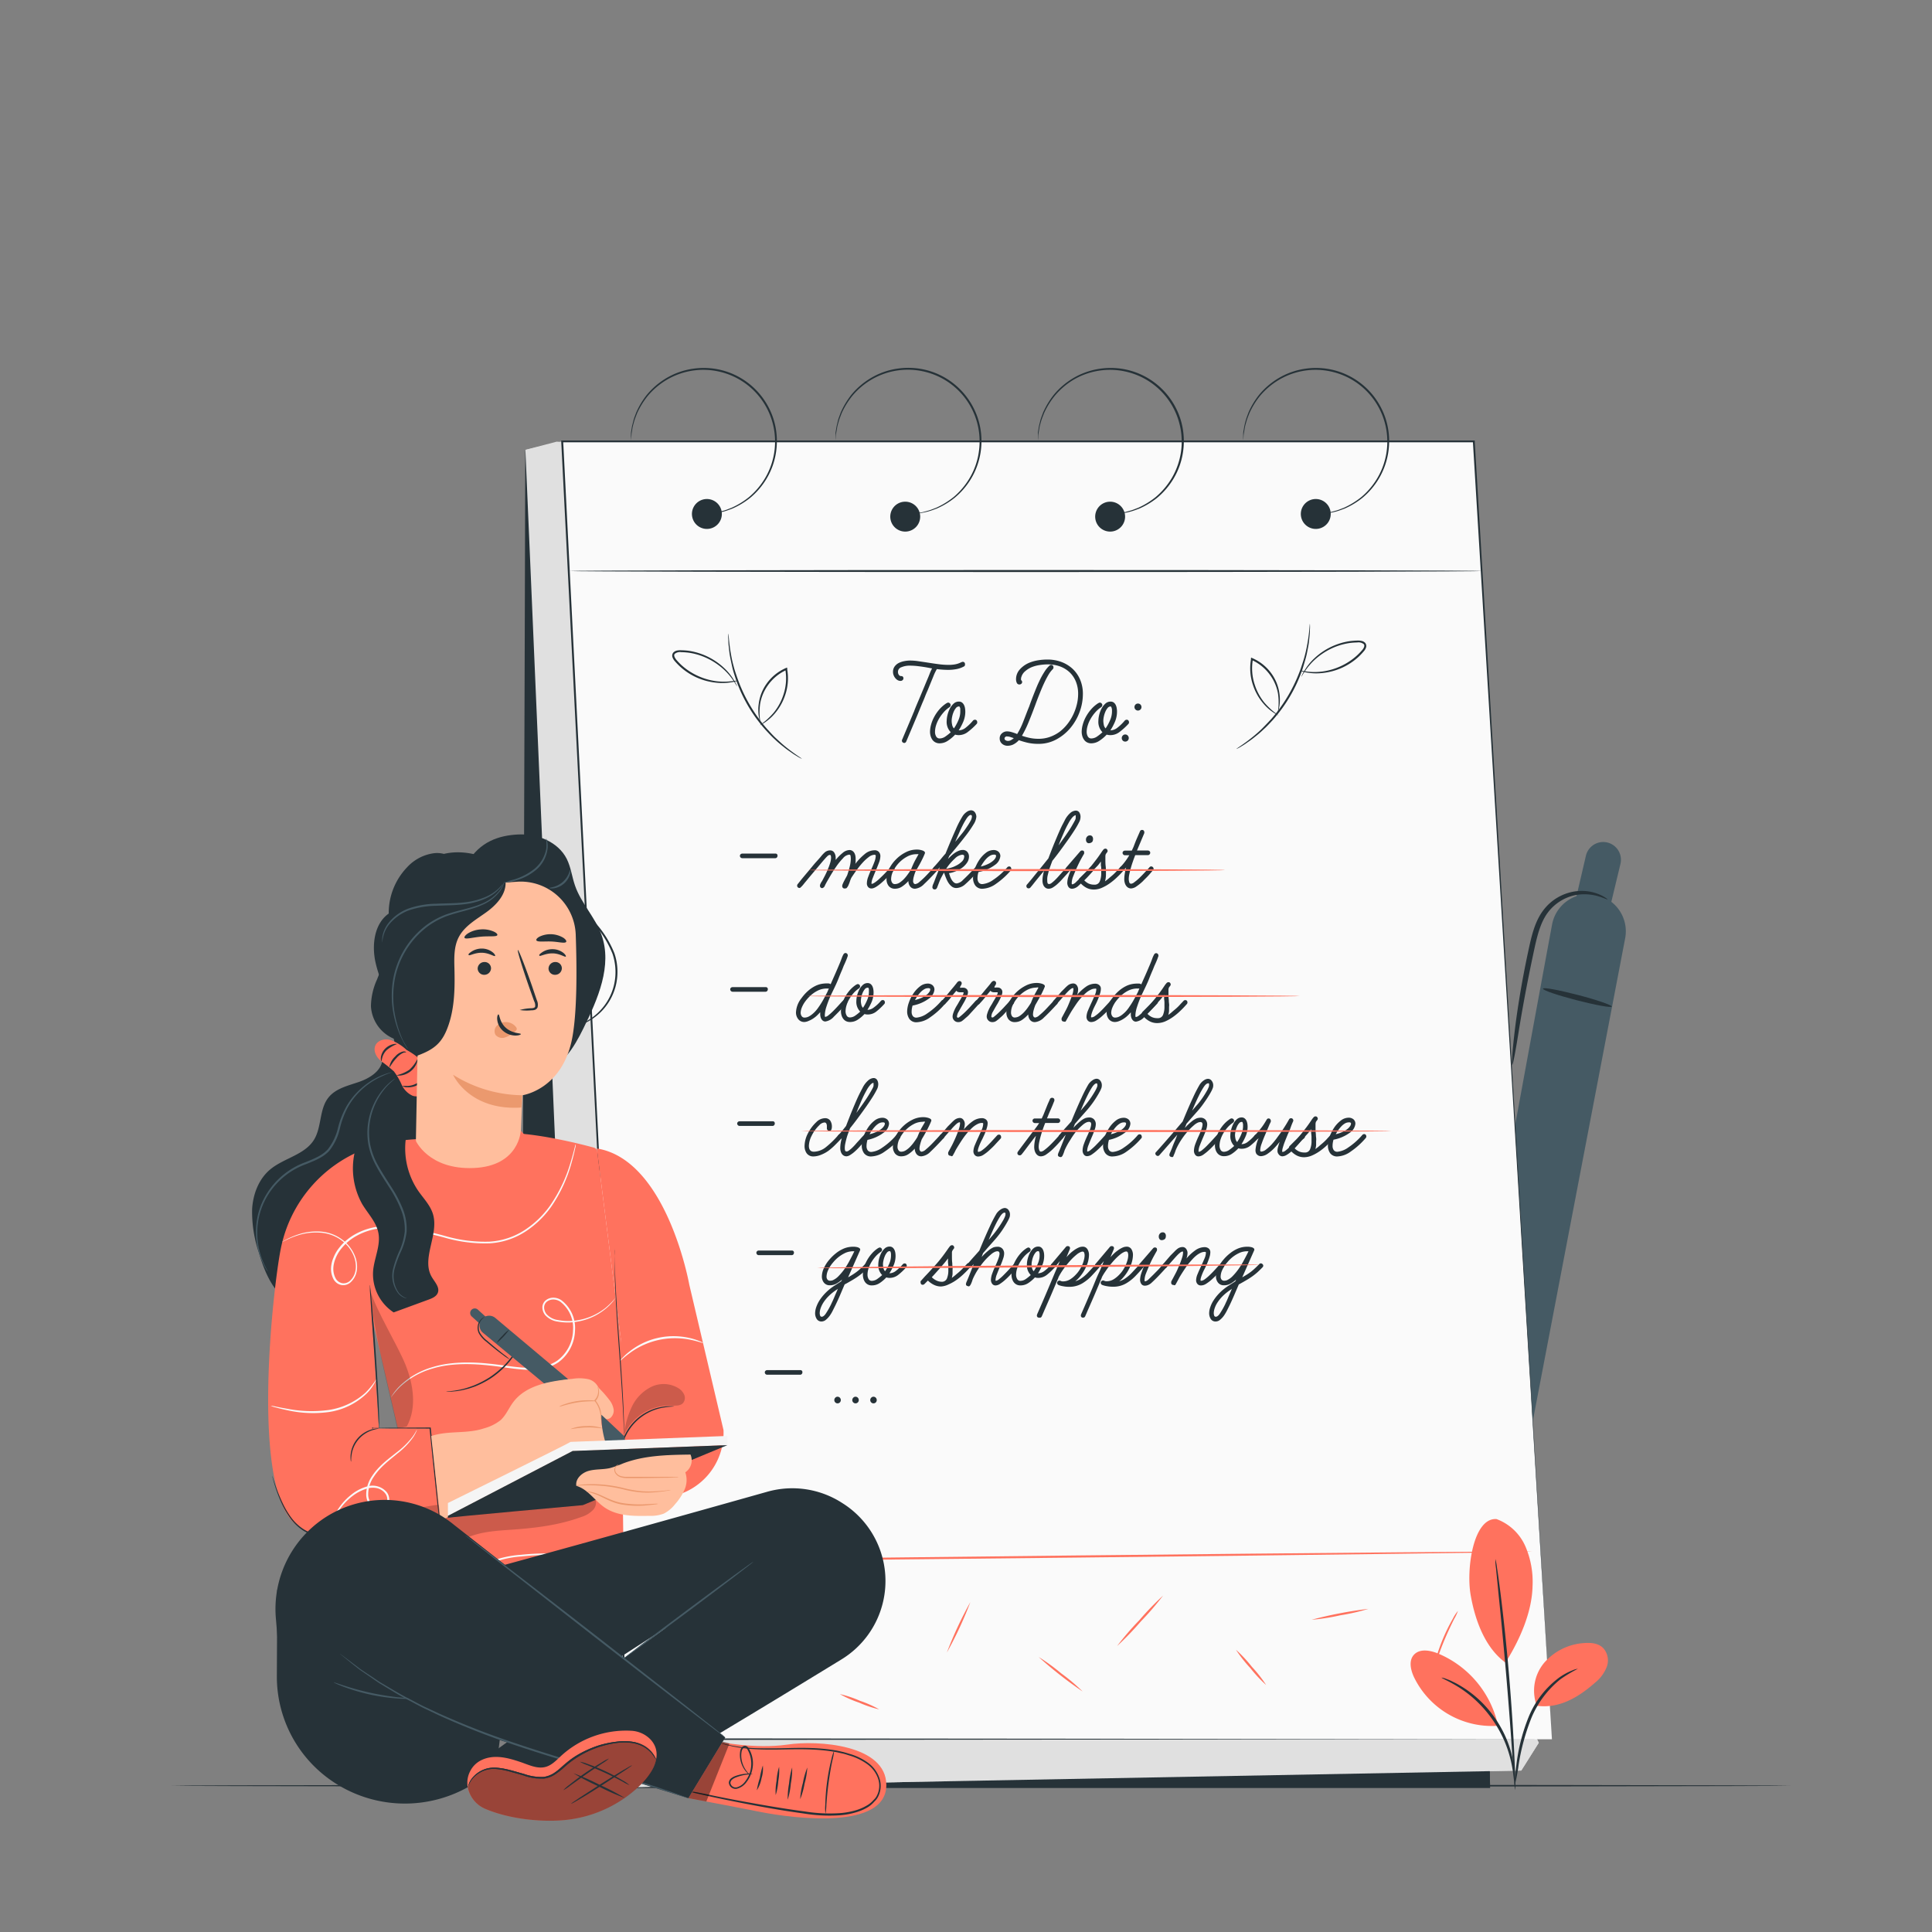 <svg xmlns="http://www.w3.org/2000/svg" viewBox="0 0 500 500"><rect x="0" y="0" width="500" height="500" fill="#808080" stroke="none"/><g id="freepik--Floor--inject-2"><path d="M463.39,462.14c0,.14-93.8.26-209.48.26s-209.5-.12-209.5-.26,93.78-.26,209.5-.26S463.39,462,463.39,462.14Z" style="fill:#263238"></path></g><g id="freepik--Notebook--inject-2"><path d="M369.83,455.27a18.85,18.85,0,0,0-.68,3.24c0,.34,0,.81.38.82s.43-.32.51-.6l.84-3.25" style="fill:#263238"></path><path d="M401.68,239.25c-4.32,23.12-35.12,191.28-35.12,191.28l17.51,3.16,36.51-190.81a9.63,9.63,0,0,0-7-11.17h0A9.62,9.62,0,0,0,401.68,239.25Z" style="fill:#455a64"></path><path d="M407.56,233.81l2.87-12.34A4.6,4.6,0,0,1,415.8,218h0a4.6,4.6,0,0,1,3.57,5.59l-2.87,11.92Z" style="fill:#455a64"></path><path d="M417.11,260.5c-.09.36-4.15-.37-9.06-1.64s-8.83-2.59-8.73-3,4.15.37,9.06,1.64S417.21,260.14,417.11,260.5Z" style="fill:#263238"></path><path d="M391.36,275.58c-.18,0,0-3.31.63-8.61s1.76-12.58,3.47-20.54c.83-3.93,1.7-7.94,4-10.92a12.57,12.57,0,0,1,8.22-4.83,11.88,11.88,0,0,1,6.37.86c1.4.62,2,1.2,2,1.26s-.77-.32-2.16-.77a12.73,12.73,0,0,0-6-.41,11.88,11.88,0,0,0-7.37,4.63c-2,2.72-2.84,6.51-3.67,10.46-1.7,7.92-3,15.15-3.84,20.4S391.55,275.6,391.36,275.58Z" style="fill:#263238"></path><path d="M366.56,430.53s0,24.91,3.56,25.6c4.07.77,13.95-22.44,13.95-22.44Z" style="fill:#455a64"></path><path d="M383.23,434.13a50.23,50.23,0,0,0-8.14-2.84,51.64,51.64,0,0,0-8.58-.88,9,9,0,0,1,2.54-.26,26.44,26.44,0,0,1,6.15.63,26.78,26.78,0,0,1,5.84,2A9.1,9.1,0,0,1,383.23,434.13Z" style="fill:#263238"></path><polygon points="135.97 116.42 135.97 462.74 385.64 462.74 377.89 124.04 135.97 116.42" style="fill:#263238"></polygon><polygon points="144.07 114.3 135.97 116.42 150.85 462.74 393.7 458.22 398.23 451.03 239.71 120.96 144.07 114.3" style="fill:#e0e0e0"></polygon><polygon points="135.97 116.42 134.8 460.56 385.62 461.87 377.89 124.04 135.97 116.42" style="fill:#263238"></polygon><polygon points="145.49 114.23 135.97 116.42 150.85 462.74 393.7 458.22 398.23 451.03 239.71 120.96 145.49 114.23" style="fill:#e0e0e0"></polygon><polygon points="401.64 450.12 162.47 450.12 145.49 114.23 381.42 114.23 401.64 450.12" style="fill:#fafafa"></polygon><path d="M401.64,450.12c-.13-2.1-8.37-137.5-20.46-335.87l.24.22-235.93,0,.26-.28c0,.48.05,1,.08,1.5,6.31,125.21,12.14,241,16.85,334.39l-.21-.2,239.17.21-239.17.21h-.2v-.2c-4.74-93.36-10.61-209.18-16.95-334.38l-.08-1.5V114h.27l235.93,0h.22l0,.22C393.46,312.61,401.51,448,401.64,450.12Z" style="fill:#263238"></path><path d="M234.08,192.28a.69.69,0,0,1-.48-.17.51.51,0,0,1-.18-.39v-.14a.3.3,0,0,1,.07-.19l2.76-6.55a3.86,3.86,0,0,1,.2-.48,3.34,3.34,0,0,0,.2-.51c.39-1,.79-1.93,1.2-2.89s.79-1.89,1.16-2.77l.83-2c.28-.64.53-1.24.75-1.81a11.24,11.24,0,0,1,.63-1.39l-1-.19c-.85-.16-1.68-.28-2.48-.38a18,18,0,0,0-2.22-.15,5.41,5.41,0,0,0-2.22.4,1.27,1.27,0,0,0-.91,1.21,1.31,1.31,0,0,0,.22.76.7.7,0,0,0,.64.33.53.53,0,0,1,.41.16.63.63,0,0,1,.15.43.61.61,0,0,1-.22.46.77.77,0,0,1-.54.2,1.49,1.49,0,0,1-.74-.2,2.18,2.18,0,0,1-.61-.53,2.57,2.57,0,0,1-.43-.74,2.28,2.28,0,0,1-.16-.87,2.33,2.33,0,0,1,.39-1.35,3,3,0,0,1,1-.9,5.28,5.28,0,0,1,1.45-.51,7.89,7.89,0,0,1,1.59-.17,14.23,14.23,0,0,1,2,.15l2.11.31c1.25.2,2.33.36,3.25.48a20,20,0,0,0,2.57.18,9.23,9.23,0,0,0,1.83-.16,5.74,5.74,0,0,0,1.49-.53l.18-.06a.58.58,0,0,1,.65.16.83.83,0,0,1,.13.43,1.06,1.06,0,0,1-.05.31.34.34,0,0,1-.15.21,6.47,6.47,0,0,1-2,.73,11.3,11.3,0,0,1-2.09.2,22.64,22.64,0,0,1-3-.2,12.29,12.29,0,0,0-.89,1.84c-.35.86-.86,2.09-1.51,3.69-.25.55-.48,1.09-.69,1.64s-.45,1.11-.7,1.68l-1.38,3.36-2.76,6.54A.62.62,0,0,1,234.08,192.28Z" style="fill:#263238"></path><path d="M243.19,192.37a2.25,2.25,0,0,1-1.13-.26,2.17,2.17,0,0,1-.78-.69,3.31,3.31,0,0,1-.44-.95,4,4,0,0,1-.15-1.09,7.11,7.11,0,0,1,.27-1.83,9.32,9.32,0,0,1,.8-2,10.78,10.78,0,0,1,1.33-1.94,8.71,8.71,0,0,1,1.85-1.61l.24-.12a.62.62,0,0,1,.18-.05.67.67,0,0,1,.47.2.59.59,0,0,1,.19.43.71.71,0,0,1-.29.56,7.28,7.28,0,0,0-1.58,1.4,10.42,10.42,0,0,0-1.19,1.67,8.26,8.26,0,0,0-.74,1.73,5.9,5.9,0,0,0-.24,1.58,2.32,2.32,0,0,0,.29,1.18,1,1,0,0,0,.92.53,2.64,2.64,0,0,0,1.53-.54,12.31,12.31,0,0,0,1.34-1.07,3.8,3.8,0,0,1-1.06-2.93,6.81,6.81,0,0,1,.2-1.48,7.56,7.56,0,0,1,.59-1.65,4.62,4.62,0,0,1,1-1.33,1.93,1.93,0,0,1,1.35-.54,1.33,1.33,0,0,1,.85.26,1.84,1.84,0,0,1,.51.66,2.92,2.92,0,0,1,.25.84,6.19,6.19,0,0,1,.07.81,6.7,6.7,0,0,1-.51,2.6,14.41,14.41,0,0,1-1.2,2.27h.09a2.93,2.93,0,0,0,1.63-.61,12.32,12.32,0,0,0,2-1.93.66.66,0,0,1,.49-.2.51.51,0,0,1,.46.22.8.8,0,0,1,.13.44.57.57,0,0,1-.16.43,17.32,17.32,0,0,1-2.19,2,3.87,3.87,0,0,1-2.42.89,3.25,3.25,0,0,1-.95-.13,10.26,10.26,0,0,1-1.85,1.56A3.85,3.85,0,0,1,243.19,192.37Zm4.94-9.54a1,1,0,0,0-.74.41,4,4,0,0,0-.59,1,6.18,6.18,0,0,0-.38,1.22,5.4,5.4,0,0,0-.13,1.1,4.84,4.84,0,0,0,.11.95,1.82,1.82,0,0,0,.48,1,12.15,12.15,0,0,0,1.15-2.11,5.53,5.53,0,0,0,.49-2.2c0-.09,0-.21,0-.36s0-.3,0-.45a1,1,0,0,0-.12-.36A.23.23,0,0,0,248.13,182.83Z" style="fill:#263238"></path><path d="M260.83,193a2.13,2.13,0,0,1-1.53-.54,1.78,1.78,0,0,1-.58-1.37,1.65,1.65,0,0,1,.58-1.3,1.94,1.94,0,0,1,1.33-.51,4.18,4.18,0,0,1,1.12.17c.39.11.82.25,1.28.43l.2.1a18.22,18.22,0,0,0,1.56-3.16c.52-1.3,1-2.64,1.57-4l.23-.66c.37-1,.75-2,1.15-3s.8-2,1.22-2.85a19.42,19.42,0,0,1,1.3-2.38,7.62,7.62,0,0,1,1.36-1.68.67.67,0,0,1,.16-.12.6.6,0,0,1,.24-.05.52.52,0,0,1,.49.22.8.8,0,0,1,.13.44.63.63,0,0,1-.2.46,7.09,7.09,0,0,0-1.16,1.55c-.39.66-.77,1.41-1.16,2.25s-.76,1.75-1.15,2.72-.75,1.93-1.1,2.89c-.57,1.54-1.14,3-1.69,4.33a27.47,27.47,0,0,1-1.7,3.47,15.22,15.22,0,0,0,2,.56,10.76,10.76,0,0,0,2.24.23,8.71,8.71,0,0,0,3-.49,9.82,9.82,0,0,0,2.54-1.35,11.3,11.3,0,0,0,2-2,12.92,12.92,0,0,0,1.49-2.42,13.5,13.5,0,0,0,.94-2.65,11.36,11.36,0,0,0,.33-2.68,8.27,8.27,0,0,0-.61-3.28,6.88,6.88,0,0,0-1.66-2.4,7.28,7.28,0,0,0-2.48-1.48,9.22,9.22,0,0,0-3.11-.51,14.11,14.11,0,0,0-2.13.18,9,9,0,0,0-2.12.58,6.17,6.17,0,0,0-1.58,1,3,3,0,0,0-1,1.5,1.35,1.35,0,0,0-.09.36c0,.11,0,.25,0,.43a.66.66,0,0,1,.19.21.48.48,0,0,1,.1.28.6.6,0,0,1-.21.48.72.72,0,0,1-.48.18.7.7,0,0,1-.69-.41,2.2,2.2,0,0,1-.2-.94,3.77,3.77,0,0,1,1-2.57,6.81,6.81,0,0,1,2.62-1.78,10.63,10.63,0,0,1,2.17-.57,14.85,14.85,0,0,1,2.3-.18,10.21,10.21,0,0,1,3.69.64,8.78,8.78,0,0,1,2.91,1.81,8.26,8.26,0,0,1,1.92,2.81,9.4,9.4,0,0,1,.69,3.66,13.55,13.55,0,0,1-.83,4.6,13.87,13.87,0,0,1-2.37,4.15,12.33,12.33,0,0,1-3.66,3,9.6,9.6,0,0,1-4.68,1.15,12.46,12.46,0,0,1-2.77-.29,23.18,23.18,0,0,1-2.27-.66,4.65,4.65,0,0,1-1.58,1.18A3.48,3.48,0,0,1,260.83,193Zm-.2-2.43a.68.68,0,0,0-.46.16.51.51,0,0,0-.2.4.51.51,0,0,0,.3.46,1.14,1.14,0,0,0,.56.16,1.57,1.57,0,0,0,.85-.23,3.82,3.82,0,0,0,.69-.49l-1-.33A2.62,2.62,0,0,0,260.63,190.6Z" style="fill:#263238"></path><path d="M282.45,192.37a2.29,2.29,0,0,1-1.14-.26,2.06,2.06,0,0,1-.77-.69,3.08,3.08,0,0,1-.45-.95,4,4,0,0,1-.15-1.09,7.11,7.11,0,0,1,.27-1.83,9.32,9.32,0,0,1,.8-2,10.84,10.84,0,0,1,1.34-1.94,8.65,8.65,0,0,1,1.84-1.61l.25-.12a.49.49,0,0,1,.18-.05.65.65,0,0,1,.46.2.6.6,0,0,1,.2.43.69.69,0,0,1-.3.56,7.52,7.52,0,0,0-1.58,1.4,9.76,9.76,0,0,0-1.18,1.67,7.77,7.77,0,0,0-.74,1.73,5.56,5.56,0,0,0-.25,1.58,2.43,2.43,0,0,0,.29,1.18,1,1,0,0,0,.93.53,2.69,2.69,0,0,0,1.53-.54,12.13,12.13,0,0,0,1.33-1.07,3.83,3.83,0,0,1-1.05-2.93,6.73,6.73,0,0,1,.19-1.48,7.1,7.1,0,0,1,.6-1.65,4.59,4.59,0,0,1,1-1.33,2,2,0,0,1,1.35-.54,1.38,1.38,0,0,1,.86.26,1.84,1.84,0,0,1,.51.66,2.91,2.91,0,0,1,.24.84,4.84,4.84,0,0,1,.07.81,6.7,6.7,0,0,1-.51,2.6,14.41,14.41,0,0,1-1.2,2.27h.1a3,3,0,0,0,1.63-.61,12.32,12.32,0,0,0,2-1.93.68.68,0,0,1,.49-.2.5.5,0,0,1,.46.22.82.82,0,0,1,.14.44.58.58,0,0,1-.17.43,17.32,17.32,0,0,1-2.19,2,3.85,3.85,0,0,1-2.42.89,3.25,3.25,0,0,1-1-.13,10.2,10.2,0,0,1-1.84,1.56A3.87,3.87,0,0,1,282.45,192.37Zm4.93-9.54a1,1,0,0,0-.74.41,4,4,0,0,0-.59,1,6.18,6.18,0,0,0-.38,1.22,5.4,5.4,0,0,0-.13,1.1,5.75,5.75,0,0,0,.11.95,1.82,1.82,0,0,0,.48,1,12.15,12.15,0,0,0,1.15-2.11,5.55,5.55,0,0,0,.5-2.2c0-.09,0-.21,0-.36s0-.3-.05-.45a1.17,1.17,0,0,0-.11-.36A.25.25,0,0,0,287.38,182.83Z" style="fill:#263238"></path><path d="M292.12,191a.91.91,0,0,1-.26.66.89.89,0,0,1-.66.26.85.85,0,0,1-.63-.26.91.91,0,0,1-.26-.66.93.93,0,0,1,.26-.64.84.84,0,0,1,.63-.28.87.87,0,0,1,.66.28A.93.93,0,0,1,292.12,191Zm3.29-8a.85.85,0,0,1-.26.62.9.9,0,0,1-.66.27.86.86,0,0,1-.63-.27.85.85,0,0,1-.26-.62.9.9,0,0,1,.26-.66.85.85,0,0,1,.63-.26.89.89,0,0,1,.92.92Z" style="fill:#263238"></path><path d="M192.1,222.1a.61.61,0,0,1-.43-.18.6.6,0,0,1-.18-.43.54.54,0,0,1,.18-.41.65.65,0,0,1,.43-.17h8.54a.51.51,0,0,1,.58.58.63.63,0,0,1-.17.43.54.54,0,0,1-.41.18Z" style="fill:#263238"></path><path d="M218.6,229.94a.58.58,0,0,1-.49-.2.74.74,0,0,1-.15-.45,1.68,1.68,0,0,1,.15-.55c.1-.24.22-.5.37-.78s.28-.54.42-.79.26-.47.34-.63c.25-.71.47-1.46.66-2.23a8.82,8.82,0,0,0,.29-2.05,4.44,4.44,0,0,0-.06-.71c0-.24-.16-.37-.37-.37a2.47,2.47,0,0,0-1.6.94,16.27,16.27,0,0,0-1.81,2.25c-.6.87-1.17,1.78-1.7,2.7s-1,1.7-1.25,2.31a1.14,1.14,0,0,1-.28.31.54.54,0,0,1-.33.15.49.49,0,0,1-.45-.2.69.69,0,0,1-.14-.38,1.42,1.42,0,0,1,.16-.59,3.32,3.32,0,0,1,.4-.66l.78-1.49c.27-.54.52-1.08.74-1.63a16.13,16.13,0,0,0,.57-1.58,4.78,4.78,0,0,0,.23-1.36,1.84,1.84,0,0,0-.06-.47.26.26,0,0,0-.28-.23,1,1,0,0,0-.61.33,7.46,7.46,0,0,0-.67.71c-.33.36-.7.8-1.12,1.3l-1.34,1.6-1.38,1.64c-.44.52-.82,1-1.15,1.39s-.56.7-.7.86-.32.35-.48.5a.59.59,0,0,1-.38.23.6.6,0,0,1-.43-.17.54.54,0,0,1-.18-.41.61.61,0,0,1,.15-.43c.08-.1.29-.35.61-.76s.72-.89,1.18-1.44l1.49-1.77c.53-.64,1-1.23,1.51-1.79s.91-1,1.29-1.47.63-.7.78-.84a2.13,2.13,0,0,1,1.46-.65,1.23,1.23,0,0,1,1.15.6,2.36,2.36,0,0,1,.35,1.24c0,.1,0,.21,0,.32a3.06,3.06,0,0,1,0,.32,12.08,12.08,0,0,1,1.81-1.83,2.84,2.84,0,0,1,1.74-.74,1.31,1.31,0,0,1,.78.22,1.5,1.5,0,0,1,.51.55,2.47,2.47,0,0,1,.26.72,3.78,3.78,0,0,1,.07.74q0,.34,0,.66t-.09.69a15.38,15.38,0,0,1,2.42-2.52,4,4,0,0,1,2.54-1,1.42,1.42,0,0,1,1.14.43,1.57,1.57,0,0,1,.39,1.1,4.76,4.76,0,0,1-.32,1.56c-.22.59-.47,1.23-.75,1.9l-.19.43c-.24.57-.48,1.15-.7,1.74a4.1,4.1,0,0,0-.34,1.38q0,.15.06.15c.33,0,.9-.36,1.72-1.07a38.11,38.11,0,0,0,3.12-3.21.65.65,0,0,1,.46-.22.52.52,0,0,1,.58.58.59.59,0,0,1-.19.46q-4.19,4.65-5.69,4.65a1.11,1.11,0,0,1-.94-.38,1.44,1.44,0,0,1-.31-1,4.74,4.74,0,0,1,.34-1.61c.22-.62.5-1.29.82-2s.52-1.18.77-1.84a4.8,4.8,0,0,0,.36-1.56.29.29,0,0,0-.33-.33,2.51,2.51,0,0,0-1.43.56,11.13,11.13,0,0,0-1.57,1.42,22.14,22.14,0,0,0-1.53,1.87c-.49.67-.93,1.31-1.32,1.9s-.52,1.34-.78,1.88a2.87,2.87,0,0,1-.59,1A1.07,1.07,0,0,1,218.6,229.94Z" style="fill:#263238"></path><path d="M236.86,230a1.51,1.51,0,0,1-1.34-.62,2.28,2.28,0,0,1-.43-1.37,8.38,8.38,0,0,1-1.58,1.39,3.23,3.23,0,0,1-1.88.6,2,2,0,0,1-1.65-.72,2.85,2.85,0,0,1-.55-1.79,5.85,5.85,0,0,1,.69-2.65,9.35,9.35,0,0,1,1.79-2.46,9.46,9.46,0,0,1,2.49-1.81,6.14,6.14,0,0,1,2.8-.7,4.14,4.14,0,0,1,1.21.14,3.1,3.1,0,0,1,.57.19l.26.19a.35.35,0,0,1,.13.27.43.43,0,0,1,0,.17l-.06.14c-.06.16-.17.41-.32.75s-.34.71-.55,1.13-.45.86-.72,1.33-.53.93-.79,1.38a10.29,10.29,0,0,0-.45,1.36,4.7,4.7,0,0,0-.17,1.09.93.93,0,0,0,.16.56.46.46,0,0,0,.42.23,2,2,0,0,0,1.06-.56c.46-.38.93-.81,1.42-1.3s.95-1,1.38-1.46.73-.82.92-1a1,1,0,0,1,.24-.19.73.73,0,0,1,.22,0,.53.53,0,0,1,.41.2.67.67,0,0,1,.17.42.55.55,0,0,1-.19.42c-1.34,1.47-2.46,2.63-3.36,3.46A3.74,3.74,0,0,1,236.86,230Zm.31-8.94a5,5,0,0,0-2.4.63,8.37,8.37,0,0,0-2.1,1.59,8.6,8.6,0,0,0-1.48,2.1,4.73,4.73,0,0,0-.57,2.14,1.66,1.66,0,0,0,.25.9.8.8,0,0,0,.73.38,2.27,2.27,0,0,0,1.23-.38,6.4,6.4,0,0,0,1.17-1,10.2,10.2,0,0,0,1-1.24,13.15,13.15,0,0,0,.78-1.18v0a22.74,22.74,0,0,1,1-2.23c.39-.72.71-1.29.95-1.72l-.32,0Z" style="fill:#263238"></path><path d="M241.91,230.18a.56.56,0,0,1-.47-.18.66.66,0,0,1-.14-.37,2.32,2.32,0,0,1,.25-.9c.16-.38.29-.7.39-1l1.29-3.3-.64.73a.56.56,0,0,1-.46.25.57.57,0,0,1-.43-.2.61.61,0,0,1-.18-.41.54.54,0,0,1,.15-.4c.14-.14.23-.24.27-.29l.13-.14c.53-.59,1-1.13,1.4-1.62s.82-1,1.23-1.44q1.56-3.83,2.66-6.27a25,25,0,0,1,1.77-3.43,3.76,3.76,0,0,1,1.12-1.13,2,2,0,0,1,1-.37,1.23,1.23,0,0,1,1.07.54,2,2,0,0,1,.36,1.14,4.43,4.43,0,0,1-.75,2,29.36,29.36,0,0,1-2.18,3.12c-.55.72-1.18,1.5-1.87,2.35s-1.43,1.72-2.2,2.64l-.34.8c.27-.29.56-.57.87-.86a7.78,7.78,0,0,1,.95-.75,5.66,5.66,0,0,1,1-.52,2.61,2.61,0,0,1,.95-.2,1.5,1.5,0,0,1,1.24.51,1.82,1.82,0,0,1,.42,1.21,2.72,2.72,0,0,1-.48,1.54,5.3,5.3,0,0,1-1.22,1.29,7.75,7.75,0,0,1-1.67.94,6.94,6.94,0,0,1-1.81.51c.07.18.15.43.25.73a4.42,4.42,0,0,0,.4.89,2.63,2.63,0,0,0,.58.73,1.11,1.11,0,0,0,.79.31,2.76,2.76,0,0,0,1.64-.93q1-.93,2.37-2.37l.89-.95a.59.59,0,0,1,.23-.14.8.8,0,0,1,.23,0,.52.52,0,0,1,.44.19.65.65,0,0,1,.14.4.58.58,0,0,1-.18.42l-.49.52c-1.23,1.33-2.24,2.34-3,3a3.62,3.62,0,0,1-2.36,1.05,1.92,1.92,0,0,1-1.12-.33,3.82,3.82,0,0,1-.84-.86,6,6,0,0,1-.62-1.15c-.18-.41-.34-.83-.48-1.24l-.15-.42c-.23.38-.44.78-.66,1.19s-.4.82-.56,1.22l-.53,1.38a1.09,1.09,0,0,1-.19.35A.53.53,0,0,1,241.91,230.18Zm7.22-9a3.23,3.23,0,0,0-2,1,14.38,14.38,0,0,0-2.27,2.66c.37-.06.76-.15,1.18-.26a6.46,6.46,0,0,0,1.3-.51,5.66,5.66,0,0,0,1.54-1.05,1.88,1.88,0,0,0,.66-1.36C249.56,221.39,249.42,221.22,249.13,221.22Zm2.15-10.29c-.33,0-.71.32-1.14.95-.14.23-.3.48-.47.77s-.37.66-.6,1.12-.49,1-.79,1.69-.67,1.49-1.07,2.45c.57-.69,1.11-1.38,1.63-2s1-1.3,1.38-1.88a17.3,17.3,0,0,0,.95-1.53,2.47,2.47,0,0,0,.35-1,2.09,2.09,0,0,0,0-.35C251.44,211,251.38,210.93,251.28,210.93Z" style="fill:#263238"></path><path d="M254.4,230a2.21,2.21,0,0,1-2-.84,3.35,3.35,0,0,1-.58-1.95,6.93,6.93,0,0,1,.43-2.26,10,10,0,0,1,1.16-2.36,7.74,7.74,0,0,1,1.7-1.85,3.25,3.25,0,0,1,2-.75,1.88,1.88,0,0,1,1.29.43,1.49,1.49,0,0,1,.49,1.16,3.17,3.17,0,0,1-1.43,2.28,10.18,10.18,0,0,1-4.23,1.82,5.83,5.83,0,0,0-.19.81,5.12,5.12,0,0,0-.06.78,1.81,1.81,0,0,0,.31,1.12,1.12,1.12,0,0,0,1,.41,5.73,5.73,0,0,0,2.73-1.08,17.68,17.68,0,0,0,3.69-3.29.64.64,0,0,1,.46-.19.47.47,0,0,1,.43.22.8.8,0,0,1,.12.4.59.59,0,0,1,0,.21.7.7,0,0,1-.11.18,20.08,20.08,0,0,1-3.84,3.48A6.42,6.42,0,0,1,254.4,230Zm2.78-8.82a2,2,0,0,0-1,.31,4.23,4.23,0,0,0-.94.77,7.36,7.36,0,0,0-.79,1,7.76,7.76,0,0,0-.61,1,9.62,9.62,0,0,0,1.85-.65,5.75,5.75,0,0,0,1.21-.75,3.13,3.13,0,0,0,.67-.73,1.27,1.27,0,0,0,.21-.63.29.29,0,0,0-.21-.29A1.18,1.18,0,0,0,257.18,221.18Z" style="fill:#263238"></path><path d="M271.41,230a1.42,1.42,0,0,1-.77-.2,1.9,1.9,0,0,1-.49-.49,2.41,2.41,0,0,1-.27-.66,3.1,3.1,0,0,1-.09-.73,7.2,7.2,0,0,1,.12-1.32c.08-.43.17-.84.27-1.22-.61.73-1.13,1.37-1.57,1.91s-.89,1.1-1.36,1.7l-.58.7a.57.57,0,0,1-.43.21.59.59,0,0,1-.46-.16.62.62,0,0,1-.15-.42.57.57,0,0,1,.15-.4s.18-.19.41-.47.52-.62.84-1l1.1-1.37,1.2-1.46,1.11-1.38.88-1.09c.61-1.61,1.15-3,1.62-4.13s.88-2.1,1.22-2.87.63-1.39.86-1.82.39-.75.49-.94a6.11,6.11,0,0,1,1.62-2.11,2.36,2.36,0,0,1,1.22-.49,1.06,1.06,0,0,1,1,.51,2.08,2.08,0,0,1,.29,1.05,3.25,3.25,0,0,1-.08.69,2.78,2.78,0,0,1-.26.69,21.3,21.3,0,0,1-1.24,2.16c-.54.84-1.13,1.72-1.79,2.64s-1.32,1.84-2,2.76-1.32,1.74-1.91,2.47c-.17.43-.31.81-.43,1.14s-.23.63-.32.91-.18.57-.25.85-.15.58-.23.93a4.26,4.26,0,0,0-.1.66,4.84,4.84,0,0,0,0,.65,1.93,1.93,0,0,0,.08.63c.05.18.19.26.44.26a1.22,1.22,0,0,0,.6-.27,11,11,0,0,0,.84-.72c.3-.3.62-.62.95-1s.64-.71.94-1.06l.65-.7c.2-.23.38-.42.55-.58a.65.65,0,0,1,.46-.22.5.5,0,0,1,.44.2.75.75,0,0,1,.14.42.55.55,0,0,1-.19.42c-.16.17-.33.35-.5.55s-.37.43-.6.68-.71.78-1.08,1.19-.76.78-1.13,1.12a8,8,0,0,1-1.12.84A2.09,2.09,0,0,1,271.41,230Zm6.91-19c-.16,0-.39.15-.69.43a7.94,7.94,0,0,0-1.08,1.56,28,28,0,0,0-1.36,2.79c-.44,1-.86,2-1.24,3l1.33-1.84c.44-.61.84-1.2,1.22-1.77s.72-1.11,1-1.61.54-.93.72-1.3a1.84,1.84,0,0,0,.17-.48,2,2,0,0,0,0-.38.69.69,0,0,0,0-.26C278.39,211,278.36,210.93,278.32,210.93Z" style="fill:#263238"></path><path d="M277.5,230a1.08,1.08,0,0,1-1-.49,2,2,0,0,1-.29-1,5.81,5.81,0,0,1,.32-1.72q.33-1,.75-1.92l-.23.23-.17.16a.52.52,0,0,1-.39.19.55.55,0,0,1-.42-.2.64.64,0,0,1-.17-.41.59.59,0,0,1,0-.23,1.21,1.21,0,0,1,.18-.26l3.46-4a.65.65,0,0,1,.46-.25c.38,0,.58.17.58.49v.2a.41.41,0,0,1-.06.23c-.11.16-.35.6-.74,1.3s-.78,1.52-1.19,2.43c-.29.66-.56,1.32-.83,2a5,5,0,0,0-.4,1.72c0,.26,0,.39.13.39a.9.9,0,0,0,.35-.1,2.39,2.39,0,0,0,.44-.29l1.32-1.29,1.18-1.19c.35-.37.65-.69.88-1s.41-.45.51-.55a.63.63,0,0,1,.46-.19.5.5,0,0,1,.44.2.72.72,0,0,1,.14.39.57.57,0,0,1-.08.23c-.05.09-.1.16-.14.22s-.55.61-1.22,1.34-1.57,1.6-2.69,2.64a2.82,2.82,0,0,1-.84.55A2,2,0,0,1,277.5,230Zm5.38-12.92c0,.47-.12.78-.37.92a1.29,1.29,0,0,1-.67.22.69.69,0,0,1-.61-.28,1.14,1.14,0,0,1-.18-.64,1.08,1.08,0,0,1,.29-.78.9.9,0,0,1,.72-.32.72.72,0,0,1,.62.27A1.06,1.06,0,0,1,282.88,217.08Z" style="fill:#263238"></path><path d="M283.09,230.21a4.05,4.05,0,0,1-2.15-.58,5.92,5.92,0,0,1-1.64-1.47.58.58,0,0,1-.11-.15.69.69,0,0,1,0-.28.67.67,0,0,1,.21-.46c.51-.49,1-1,1.52-1.5s.94-1,1.33-1.46c.53-.64,1.05-1.32,1.57-2s1-1.4,1.4-2l.33-.42a.69.69,0,0,1,.55-.26.48.48,0,0,1,.4.2.67.67,0,0,1,.15.41.63.63,0,0,1-.15.36l-.31.41a1.8,1.8,0,0,0-.12.54c0,.21,0,.45,0,.71,0,.7,0,1.36.09,2l.06.88c0,.29,0,.58,0,.87s0,.73-.05,1.08a4.94,4.94,0,0,1-.2,1c.33-.23.67-.49,1-.78s.72-.6,1.07-.92.68-.64,1-1,.62-.65.89-.95a.59.59,0,0,1,.43-.19.52.52,0,0,1,.44.19.65.65,0,0,1,.14.4.57.57,0,0,1-.15.42c-.49.55-1,1.13-1.64,1.72a16,16,0,0,1-1.91,1.6,11.41,11.41,0,0,1-2.07,1.18A5.14,5.14,0,0,1,283.09,230.21Zm-.15-5c-.67.8-1.47,1.66-2.38,2.57a3.92,3.92,0,0,0,1.16.88,3.55,3.55,0,0,0,1.5.29,1.38,1.38,0,0,0,1.4-.86A5.33,5.33,0,0,0,285,226c0-.35,0-.69,0-1s0-.66-.09-1c0-.08,0-.2,0-.35s0-.29,0-.42,0-.21,0-.27,0-.05,0,0c-.25.35-.52.7-.83,1.07Z" style="fill:#263238"></path><path d="M290.35,225.44a.63.63,0,0,1-.45-.17.57.57,0,0,1-.17-.41.59.59,0,0,1,.19-.43,14.68,14.68,0,0,0,1.34-1.58,17.27,17.27,0,0,0,1-1.51h-1.13a.59.59,0,0,1-.43-.19.58.58,0,0,1-.18-.42.54.54,0,0,1,.18-.42.65.65,0,0,1,.43-.17h1.78l.46-1c.28-.76.53-1.39.74-1.9l.54-1.23c.16-.36.29-.65.37-.85a.54.54,0,0,1,.55-.37.52.52,0,0,1,.44.18.69.69,0,0,1,.14.4v.15a.49.49,0,0,1-.06.22l-1.84,4.37h2.82a.65.65,0,0,1,.43.17.54.54,0,0,1,.18.42.58.58,0,0,1-.18.42.59.59,0,0,1-.43.19H293.8c-.18.45-.37.95-.56,1.5s-.38,1.11-.54,1.68-.3,1.12-.41,1.64a6.71,6.71,0,0,0-.17,1.36,2.92,2.92,0,0,0,.12.79.5.5,0,0,0,.49.43,1.55,1.55,0,0,0,.84-.4,11.74,11.74,0,0,0,1.2-1c.44-.42.89-.88,1.37-1.39s.94-1,1.37-1.5a.57.57,0,0,1,.85,0,.56.56,0,0,1,.19.4.59.59,0,0,1-.19.42c-.26.33-.63.76-1.1,1.29s-1,1-1.5,1.54a12.33,12.33,0,0,1-1.6,1.3,2.69,2.69,0,0,1-1.43.56,1.46,1.46,0,0,1-.79-.22,1.7,1.7,0,0,1-.55-.55,2.35,2.35,0,0,1-.32-.76,3.22,3.22,0,0,1-.11-.86,9,9,0,0,1,.12-1.38,13.54,13.54,0,0,1,.37-1.65l-.67.73A.59.59,0,0,1,290.35,225.44Z" style="fill:#263238"></path><path d="M189.59,256.66a.59.59,0,0,1-.43-.19.58.58,0,0,1-.18-.42.56.56,0,0,1,.18-.42.64.64,0,0,1,.43-.16h8.54a.51.51,0,0,1,.58.58.61.61,0,0,1-.17.42.52.52,0,0,1-.41.19Z" style="fill:#263238"></path><path d="M208.23,264.49a1.94,1.94,0,0,1-1.64-.73A2.72,2.72,0,0,1,206,262a6.36,6.36,0,0,1,1.44-3.7,11.06,11.06,0,0,1,1.84-2,8.64,8.64,0,0,1,1.76-1.15,6.2,6.2,0,0,1,1.56-.52,7.44,7.44,0,0,1,1.2-.12l.62,0a1,1,0,0,1,.55.21c.43-1,.84-1.9,1.25-2.84s.78-1.8,1.1-2.57c.19-.45.35-.89.51-1.3a6.64,6.64,0,0,1,.44-1,.82.82,0,0,1,.28-.3.6.6,0,0,1,.27-.07.6.6,0,0,1,.58.59.61.61,0,0,1,0,.16.8.8,0,0,1-.06.17,11.29,11.29,0,0,1-.43,1.13c-.16.39-.34.8-.55,1.23l-.39,1c-.29.65-.63,1.46-1,2.41s-.94,2.16-1.64,3.58a27.74,27.74,0,0,0-1.45,3.61,8.13,8.13,0,0,0-.41,2,3.31,3.31,0,0,0,0,.42c0,.15.06.23.12.23a1.74,1.74,0,0,0,.83-.43,14.84,14.84,0,0,0,1.19-1.07c.43-.43.87-.89,1.33-1.39s.89-1,1.3-1.4a1.06,1.06,0,0,1,.18-.13.57.57,0,0,1,.28-.08.51.51,0,0,1,.58.58.63.63,0,0,1-.18.46q-2,2.15-3.29,3.4a3.62,3.62,0,0,1-2.19,1.25,1.11,1.11,0,0,1-.63-.18,1.46,1.46,0,0,1-.41-.45,2,2,0,0,1-.23-.58,2.61,2.61,0,0,1-.08-.6v-.3a1.71,1.71,0,0,1,0-.31,11.82,11.82,0,0,1-.85.89,6.88,6.88,0,0,1-1,.78,5.91,5.91,0,0,1-1.08.57A3.18,3.18,0,0,1,208.23,264.49Zm6.27-8.66h-.26a.75.75,0,0,1-.23,0h-.11l-.08,0a5.24,5.24,0,0,0-1,.12,5.09,5.09,0,0,0-1.3.48,7.74,7.74,0,0,0-1.5,1,10.16,10.16,0,0,0-1.59,1.7,7.07,7.07,0,0,0-.92,1.62,3.91,3.91,0,0,0-.3,1.31,1.55,1.55,0,0,0,.26.91.85.85,0,0,0,.75.38,2.39,2.39,0,0,0,1.1-.28,5.21,5.21,0,0,0,1-.69,7.65,7.65,0,0,0,.9-.9,9.16,9.16,0,0,0,.69-.92,21.84,21.84,0,0,0,1.18-1.88c.35-.64.67-1.27,1-1.88Z" style="fill:#263238"></path><path d="M219.91,264.49a2.14,2.14,0,0,1-1-.24,2.06,2.06,0,0,1-.72-.65,2.73,2.73,0,0,1-.41-.88,3.47,3.47,0,0,1-.14-1,6.87,6.87,0,0,1,.24-1.7,9.45,9.45,0,0,1,.75-1.88,9.86,9.86,0,0,1,1.24-1.81,8.22,8.22,0,0,1,1.71-1.5l.23-.1a.37.37,0,0,1,.17-.05.58.58,0,0,1,.43.18.57.57,0,0,1,.18.4.64.64,0,0,1-.27.52,7.29,7.29,0,0,0-1.47,1.3,9.42,9.42,0,0,0-1.1,1.56,7.17,7.17,0,0,0-.69,1.61,5.44,5.44,0,0,0-.23,1.47,2.17,2.17,0,0,0,.28,1.1.91.91,0,0,0,.85.49,2.48,2.48,0,0,0,1.43-.51,10.19,10.19,0,0,0,1.23-1,3.56,3.56,0,0,1-1-2.72,6.37,6.37,0,0,1,.18-1.38,7,7,0,0,1,.55-1.53,4.14,4.14,0,0,1,.92-1.24,1.79,1.79,0,0,1,1.25-.51,1.27,1.27,0,0,1,.8.25,1.67,1.67,0,0,1,.47.61,3,3,0,0,1,.23.78,5.36,5.36,0,0,1,.06.75,6.32,6.32,0,0,1-.47,2.42,13.23,13.23,0,0,1-1.12,2.11h.09a2.69,2.69,0,0,0,1.52-.57A10.64,10.64,0,0,0,228,259a.63.63,0,0,1,.46-.18.47.47,0,0,1,.43.2.78.78,0,0,1,.12.41.54.54,0,0,1-.15.4,17.16,17.16,0,0,1-2,1.9,3.57,3.57,0,0,1-2.25.82,2.84,2.84,0,0,1-.88-.12,9.18,9.18,0,0,1-1.72,1.45A3.57,3.57,0,0,1,219.91,264.49Zm4.59-8.87a.94.94,0,0,0-.69.38,4.07,4.07,0,0,0-.55.92,5.94,5.94,0,0,0-.35,1.13,5.34,5.34,0,0,0-.12,1,4.17,4.17,0,0,0,.11.88,1.6,1.6,0,0,0,.44.89,11.1,11.1,0,0,0,1.07-2,5.13,5.13,0,0,0,.46-2.05c0-.08,0-.19,0-.33s0-.29,0-.42a1,1,0,0,0-.11-.33A.22.22,0,0,0,224.5,255.62Z" style="fill:#263238"></path><path d="M237.35,264.55a2.21,2.21,0,0,1-2-.84,3.39,3.39,0,0,1-.58-1.94,7.32,7.32,0,0,1,.43-2.27,10.28,10.28,0,0,1,1.16-2.35,7.76,7.76,0,0,1,1.7-1.85,3.26,3.26,0,0,1,2-.75,1.9,1.9,0,0,1,1.28.42,1.48,1.48,0,0,1,.49,1.17,3.18,3.18,0,0,1-1.42,2.28,10.3,10.3,0,0,1-4.24,1.82,6.61,6.61,0,0,0-.18.81,4.93,4.93,0,0,0-.06.78,1.88,1.88,0,0,0,.3,1.12,1.16,1.16,0,0,0,1,.41,5.7,5.7,0,0,0,2.74-1.09,17.9,17.9,0,0,0,3.69-3.29.61.61,0,0,1,.45-.18.45.45,0,0,1,.43.21.89.89,0,0,1,.13.4.74.74,0,0,1,0,.22.5.5,0,0,1-.11.18,19.12,19.12,0,0,1-3.84,3.47A6.31,6.31,0,0,1,237.35,264.55Zm2.79-8.81a1.93,1.93,0,0,0-1,.31,4.19,4.19,0,0,0-.93.76,8.08,8.08,0,0,0-.8,1,11.06,11.06,0,0,0-.61,1,9.42,9.42,0,0,0,1.85-.64,6.72,6.72,0,0,0,1.21-.75,2.94,2.94,0,0,0,.67-.74,1.17,1.17,0,0,0,.22-.62.29.29,0,0,0-.22-.29A1.13,1.13,0,0,0,240.14,255.74Z" style="fill:#263238"></path><path d="M248,264.52a1.4,1.4,0,0,1-1.06-.43,1.45,1.45,0,0,1-.41-1,2.65,2.65,0,0,1,.15-.82,8.28,8.28,0,0,1,.39-1,8.2,8.2,0,0,1,.5-.93c.18-.3.35-.57.49-.82a1.86,1.86,0,0,1,.14-.26l.32-.53.37-.64c.12-.23.22-.42.3-.59l.12-.3a.82.82,0,0,0,.07-.31c0-.06-.08-.09-.22-.09h-.64a1.75,1.75,0,0,1-.57-.08.8.8,0,0,1-.44-.32c-.41.49-.86,1-1.36,1.66s-1,1.19-1.52,1.74a.52.52,0,0,1-.43.18.51.51,0,0,1-.44-.17.62.62,0,0,1-.14-.41.56.56,0,0,1,.13-.37l.75-.87.84-1,.82-1,.71-.84.72-.9a1.62,1.62,0,0,1,.23-.29A1.25,1.25,0,0,1,248,254a.48.48,0,0,1,.28-.1.56.56,0,0,1,.47.19.61.61,0,0,1,.14.37,1,1,0,0,1-.19.55c-.22.34-.29.55-.21.61s.14,0,.31,0a3.91,3.91,0,0,1,.49,0,1.24,1.24,0,0,1,.87.33,1.13,1.13,0,0,1,.35.83,2.37,2.37,0,0,1-.15.77c-.11.28-.23.58-.39.9a10.14,10.14,0,0,1-.52,1c-.19.33-.37.63-.53.92-.29.49-.57,1-.84,1.48a2.73,2.73,0,0,0-.42,1.24.25.25,0,0,0,.28.28.54.54,0,0,0,.27-.09,18.53,18.53,0,0,0,1.63-1.43c.55-.54,1.06-1.07,1.53-1.6l.61-.66c.18-.21.35-.4.52-.57a.58.58,0,0,1,.43-.18.61.61,0,0,1,.41.18.54.54,0,0,1,0,.83l-.45.49-.91,1c-.33.37-.68.73-1,1.1s-.7.71-1.06,1a9.82,9.82,0,0,1-1,.83A1.75,1.75,0,0,1,248,264.52Z" style="fill:#263238"></path><path d="M256.78,264.52a1.37,1.37,0,0,1-1-.43,1.42,1.42,0,0,1-.42-1,2.42,2.42,0,0,1,.16-.82,6.72,6.72,0,0,1,.38-1,8.2,8.2,0,0,1,.5-.93c.19-.3.35-.57.49-.82a1.86,1.86,0,0,1,.14-.26l.32-.53c.12-.2.25-.42.37-.64s.22-.42.3-.59l.13-.3a.81.81,0,0,0,.06-.31c0-.06-.07-.09-.22-.09h-.64a1.79,1.79,0,0,1-.57-.08.8.8,0,0,1-.44-.32c-.41.49-.86,1-1.36,1.66s-1,1.19-1.51,1.74a.55.55,0,0,1-.43.18.53.53,0,0,1-.45-.17.67.67,0,0,1,0-.78l.75-.87.84-1,.82-1,.71-.84q.59-.7.72-.9a2.24,2.24,0,0,1,.23-.29,1.25,1.25,0,0,1,.24-.18.5.5,0,0,1,.28-.1.56.56,0,0,1,.47.19.61.61,0,0,1,.14.37,1,1,0,0,1-.18.55c-.23.34-.3.55-.22.61s.14,0,.31,0a3.91,3.91,0,0,1,.49,0,1.24,1.24,0,0,1,.87.33,1.13,1.13,0,0,1,.35.83,2.37,2.37,0,0,1-.15.77c-.1.28-.23.58-.38.9s-.33.64-.52,1-.38.63-.54.92c-.29.49-.57,1-.84,1.48a2.73,2.73,0,0,0-.42,1.24.25.25,0,0,0,.28.28.6.6,0,0,0,.28-.09,18.47,18.47,0,0,0,1.62-1.43c.55-.54,1.06-1.07,1.53-1.6.22-.23.43-.45.61-.66s.36-.4.52-.57a.58.58,0,0,1,.43-.18.61.61,0,0,1,.41.18.57.57,0,0,1,.2.4.6.6,0,0,1-.18.43l-.46.49-.91,1c-.33.37-.67.73-1,1.1s-.7.71-1.06,1a8.87,8.87,0,0,1-1,.83A1.75,1.75,0,0,1,256.78,264.52Z" style="fill:#263238"></path><path d="M267.89,264.52a1.54,1.54,0,0,1-1.35-.61,2.4,2.4,0,0,1-.43-1.38,8.7,8.7,0,0,1-1.57,1.4,3.32,3.32,0,0,1-1.88.59,2,2,0,0,1-1.66-.72,2.89,2.89,0,0,1-.55-1.79,5.81,5.81,0,0,1,.69-2.64,9.8,9.8,0,0,1,1.79-2.47,10,10,0,0,1,2.49-1.8,6.19,6.19,0,0,1,2.8-.71,4.47,4.47,0,0,1,1.21.14,2.81,2.81,0,0,1,.57.2,1.22,1.22,0,0,1,.26.18.4.4,0,0,1,.14.28.47.47,0,0,1,0,.17s-.05.09-.07.14-.16.41-.32.75-.33.71-.55,1.13-.45.86-.72,1.33-.53.93-.79,1.38a11.37,11.37,0,0,0-.45,1.36,4.6,4.6,0,0,0-.16,1.08,1,1,0,0,0,.15.57.49.49,0,0,0,.43.23,2,2,0,0,0,1.05-.57,18.13,18.13,0,0,0,1.43-1.3c.49-.49.94-1,1.37-1.45l.92-1a.66.66,0,0,1,.25-.18.66.66,0,0,1,.21,0,.53.53,0,0,1,.41.2.64.64,0,0,1,.17.41.6.6,0,0,1-.18.43q-2,2.2-3.37,3.46A3.77,3.77,0,0,1,267.89,264.52Zm.3-8.93a5.17,5.17,0,0,0-2.4.62,8.13,8.13,0,0,0-2.09,1.6,8.52,8.52,0,0,0-1.49,2.09,4.78,4.78,0,0,0-.56,2.14,1.69,1.69,0,0,0,.24.91.82.82,0,0,0,.73.38,2.35,2.35,0,0,0,1.23-.38,6.53,6.53,0,0,0,1.18-1,11.37,11.37,0,0,0,1-1.24c.31-.44.57-.83.78-1.18v0a19,19,0,0,1,1-2.24c.39-.71.7-1.28.95-1.71l-.32-.05Z" style="fill:#263238"></path><path d="M275.35,264.37a.54.54,0,0,1-.61-.61.73.73,0,0,1,0-.22,3.12,3.12,0,0,1,.15-.33c.31-.56.63-1.18,1-1.87s.65-1.38.93-2.07.52-1.31.71-1.89a5,5,0,0,0,.27-1.36c0-.21,0-.31-.12-.31a1.24,1.24,0,0,0-.64.31,4.51,4.51,0,0,0-.6.53c-.26.26-.54.56-.86.92s-.65.73-1,1.13-.7.79-1,1.18a.62.62,0,0,1-.89,0,.52.52,0,0,1-.18-.41.61.61,0,0,1,.18-.43l.92-1.05c.34-.4.69-.79,1-1.17l1-1a7.61,7.61,0,0,1,.73-.68,2.28,2.28,0,0,1,1.35-.52,1.13,1.13,0,0,1,1,.5,1.87,1.87,0,0,1,.33,1,4.58,4.58,0,0,1-.06.64,4.5,4.5,0,0,1-.21.82A12.36,12.36,0,0,1,281,255.4a4.11,4.11,0,0,1,2.4-.82,1.59,1.59,0,0,1,1.07.35,1.17,1.17,0,0,1,.43,1,3.8,3.8,0,0,1-.15,1c-.11.37-.23.74-.37,1.12s-.29.73-.44,1.07-.28.61-.39.81l-.43.86c-.14.3-.27.6-.38.89a7.68,7.68,0,0,0-.27.81,2.46,2.46,0,0,0-.11.62c0,.13.05.19.15.19a1.72,1.72,0,0,0,.92-.39,9.63,9.63,0,0,0,1.21-1c.44-.41.89-.88,1.36-1.39l1.38-1.5a.58.58,0,0,1,.43-.18.52.52,0,0,1,.44.18.74.74,0,0,1,.14.43.74.74,0,0,1-.05.22.4.4,0,0,1-.11.18c-.44.51-.92,1-1.43,1.58s-1,1-1.53,1.49a10.77,10.77,0,0,1-1.49,1.14,2.58,2.58,0,0,1-1.3.44,1.15,1.15,0,0,1-1-.43,1.51,1.51,0,0,1-.3-.89,4.57,4.57,0,0,1,.39-1.66c.27-.65.58-1.33.92-2.07.27-.57.54-1.18.81-1.82a4.15,4.15,0,0,0,.42-1.54c0-.13,0-.2-.08-.23a.46.46,0,0,0-.23,0,2.45,2.45,0,0,0-1.06.25,5.89,5.89,0,0,0-1.07.65,9.35,9.35,0,0,0-1.05,1,13,13,0,0,0-1,1.13c-.29.37-.57.75-.84,1.16s-.54.81-.8,1.21-.49.78-.7,1.15-.39.68-.54.95l-.49.88a.38.38,0,0,1-.26.2A1.18,1.18,0,0,1,275.35,264.37Z" style="fill:#263238"></path><path d="M288.6,264.49a2,2,0,0,1-1.64-.73,2.77,2.77,0,0,1-.56-1.72,6.36,6.36,0,0,1,1.44-3.7,11.42,11.42,0,0,1,1.83-2,8.92,8.92,0,0,1,1.76-1.15,6.2,6.2,0,0,1,1.56-.52,7.55,7.55,0,0,1,1.21-.12l.61,0a.94.94,0,0,1,.55.21c.43-1,.85-1.9,1.26-2.84s.77-1.8,1.1-2.57c.18-.45.35-.89.5-1.3a6.54,6.54,0,0,1,.45-1,.81.81,0,0,1,.27-.3.64.64,0,0,1,.28-.07.55.55,0,0,1,.41.19.58.58,0,0,1,.17.4.61.61,0,0,1,0,.16.8.8,0,0,1-.06.17c-.13.37-.27.75-.43,1.13s-.35.8-.55,1.23l-.4,1c-.29.65-.63,1.46-1,2.41s-.95,2.16-1.64,3.58a26.37,26.37,0,0,0-1.45,3.61,8.28,8.28,0,0,0-.42,2,3.31,3.31,0,0,0,0,.42c0,.15.06.23.13.23a1.72,1.72,0,0,0,.82-.43,12,12,0,0,0,1.19-1.07c.43-.43.88-.89,1.34-1.39s.89-1,1.3-1.4a1.06,1.06,0,0,1,.18-.13.57.57,0,0,1,.86.5.64.64,0,0,1-.19.46q-2,2.15-3.29,3.4a3.58,3.58,0,0,1-2.18,1.25,1.07,1.07,0,0,1-.63-.18,1.46,1.46,0,0,1-.41-.45,1.76,1.76,0,0,1-.23-.58,2.16,2.16,0,0,1-.08-.6v-.3a1.71,1.71,0,0,1,0-.31,12,12,0,0,1-.86.89,6.3,6.3,0,0,1-1,.78,6,6,0,0,1-1.09.57A3.1,3.1,0,0,1,288.6,264.49Zm6.27-8.66h-.26a.75.75,0,0,1-.23,0h-.1l-.08,0a5.07,5.07,0,0,0-1,.12,5.15,5.15,0,0,0-1.31.48,8,8,0,0,0-1.49,1,10.16,10.16,0,0,0-1.59,1.7,6.71,6.71,0,0,0-.92,1.62,3.73,3.73,0,0,0-.31,1.31,1.62,1.62,0,0,0,.26.91.85.85,0,0,0,.75.38,2.34,2.34,0,0,0,1.1-.28,4.7,4.7,0,0,0,1-.69,7,7,0,0,0,.91-.9,9,9,0,0,0,.68-.92,21.84,21.84,0,0,0,1.18-1.88c.36-.64.68-1.27,1-1.88Z" style="fill:#263238"></path><path d="M299.46,264.77a4.12,4.12,0,0,1-2.16-.59,5.69,5.69,0,0,1-1.63-1.46.52.52,0,0,1-.15-.43.65.65,0,0,1,.21-.46c.51-.49,1-1,1.51-1.5s.95-1,1.33-1.47c.54-.63,1.06-1.31,1.58-2s1-1.41,1.39-2l.34-.41a.68.68,0,0,1,.55-.26.47.47,0,0,1,.4.2.67.67,0,0,1,.15.41.61.61,0,0,1-.15.35c-.1.14-.21.27-.31.42a1.81,1.81,0,0,0-.12.53c0,.22,0,.45,0,.72,0,.69,0,1.36.09,2q0,.42.06.87t0,.87c0,.37,0,.73,0,1.09a4.73,4.73,0,0,1-.2,1c.32-.22.67-.48,1-.78s.72-.6,1.07-.91.68-.64,1-1,.62-.64.89-.95a.58.58,0,0,1,.42-.18.53.53,0,0,1,.45.18.68.68,0,0,1,.13.4.59.59,0,0,1-.15.43c-.49.55-1,1.12-1.63,1.71a16.21,16.21,0,0,1-1.92,1.61,11.59,11.59,0,0,1-2.06,1.18A5.38,5.38,0,0,1,299.46,264.77Zm-.15-5c-.67.79-1.47,1.65-2.39,2.57a4,4,0,0,0,1.16.87,3.4,3.4,0,0,0,1.5.29,1.38,1.38,0,0,0,1.41-.85,5.42,5.42,0,0,0,.37-2.15q0-.51,0-1c0-.34-.05-.67-.09-1,0-.08,0-.19,0-.35s0-.29,0-.41,0-.21,0-.28,0-.05,0,0c-.25.35-.53.71-.83,1.08S299.68,259.36,299.31,259.81Z" style="fill:#263238"></path><path d="M191.4,291.39a.56.56,0,0,1-.43-.19.59.59,0,0,1-.19-.43.55.55,0,0,1,.19-.41.61.61,0,0,1,.43-.17h8.53a.51.51,0,0,1,.58.58.6.6,0,0,1-.16.43.54.54,0,0,1-.42.19Z" style="fill:#263238"></path><path d="M210.61,299.28a2.09,2.09,0,0,1-1.82-.78,3.21,3.21,0,0,1-.57-1.94,7.31,7.31,0,0,1,.83-3.17,10.47,10.47,0,0,1,2.23-3,3.25,3.25,0,0,1,2.18-1,1.58,1.58,0,0,1,1.4.62,2.72,2.72,0,0,1,.43,1.58,2.22,2.22,0,0,1-.11.7.49.49,0,0,1-.53.37.57.57,0,0,1-.44-.17A.53.53,0,0,1,214,292v-.22a.42.42,0,0,1,0-.18.22.22,0,0,1,0-.09.2.2,0,0,0,0-.09,1.46,1.46,0,0,0-.14-.63.51.51,0,0,0-.5-.29,2,2,0,0,0-1.32.7,9.52,9.52,0,0,0-2,2.76,6.07,6.07,0,0,0-.7,2.57c0,1,.43,1.53,1.28,1.53a5.19,5.19,0,0,0,3.2-1.24,23.4,23.4,0,0,0,3.2-3.14.54.54,0,0,1,.39-.18.57.57,0,0,1,.43.2.62.62,0,0,1,.19.41.63.63,0,0,1-.05.21.48.48,0,0,1-.11.19q-.88.94-1.74,1.8a16,16,0,0,1-1.74,1.52,8.71,8.71,0,0,1-1.84,1A5.38,5.38,0,0,1,210.61,299.28Z" style="fill:#263238"></path><path d="M219.09,299.25a1.4,1.4,0,0,1-.77-.2,1.53,1.53,0,0,1-.49-.49,2.18,2.18,0,0,1-.27-.66,2.62,2.62,0,0,1-.1-.73,8.39,8.39,0,0,1,.11-1.35,10.32,10.32,0,0,1,.29-1.25.5.5,0,0,1-.37.12.58.58,0,0,1-.61-.58.52.52,0,0,1,.16-.4c.14-.14.38-.41.71-.81s.74-.9,1.21-1.51c.62-1.61,1.16-3,1.63-4.13s.88-2.1,1.23-2.88.65-1.38.88-1.82.38-.75.49-.93a6.17,6.17,0,0,1,1.62-2.12A2.39,2.39,0,0,1,226,279a1.06,1.06,0,0,1,1,.5,2.14,2.14,0,0,1,.29,1.06,3.23,3.23,0,0,1-.08.68,2.51,2.51,0,0,1-.26.69,22.17,22.17,0,0,1-1.24,2.16c-.54.85-1.14,1.73-1.79,2.65s-1.32,1.83-2,2.75-1.32,1.74-1.92,2.48l-.45,1.21c-.17.44-.32.89-.45,1.36s-.24.92-.33,1.36a5.42,5.42,0,0,0-.14,1.21,2.38,2.38,0,0,0,.07.63c.05.17.2.26.45.26a1.2,1.2,0,0,0,.59-.28,7,7,0,0,0,.85-.72c.3-.29.62-.62.94-1s.65-.71.95-1.05l.64-.71.56-.58a.63.63,0,0,1,.45-.21.49.49,0,0,1,.45.2.72.72,0,0,1,.14.41.61.61,0,0,1-.19.43c-.16.16-.33.35-.5.55s-.37.43-.6.67l-1.09,1.2a14.69,14.69,0,0,1-1.13,1.11,7.72,7.72,0,0,1-1.11.84A2,2,0,0,1,219.09,299.25Zm6.91-19c-.16,0-.39.14-.69.43a7,7,0,0,0-1.08,1.56,28.85,28.85,0,0,0-1.37,2.78c-.43,1-.85,2-1.23,3,.44-.61.89-1.22,1.33-1.84s.84-1.2,1.22-1.77.71-1.11,1-1.61.54-.93.72-1.3a1.91,1.91,0,0,0,.17-.47,2,2,0,0,0,0-.38.93.93,0,0,0,0-.26C226.07,280.25,226,280.22,226,280.22Z" style="fill:#263238"></path><path d="M225.6,299.28a2.21,2.21,0,0,1-2-.84,3.39,3.39,0,0,1-.58-1.94,7.27,7.27,0,0,1,.43-2.27,10.28,10.28,0,0,1,1.16-2.35,7.81,7.81,0,0,1,1.7-1.86,3.31,3.31,0,0,1,2-.74,1.9,1.9,0,0,1,1.28.42,1.48,1.48,0,0,1,.49,1.17,3.18,3.18,0,0,1-1.42,2.28A10.3,10.3,0,0,1,224.5,295a6.61,6.61,0,0,0-.18.81,4.93,4.93,0,0,0-.06.78,1.83,1.83,0,0,0,.3,1.11,1.14,1.14,0,0,0,1,.42,5.8,5.8,0,0,0,2.74-1.09,17.9,17.9,0,0,0,3.69-3.29.61.61,0,0,1,.45-.18.45.45,0,0,1,.43.21.89.89,0,0,1,.13.4.63.63,0,0,1,0,.21.48.48,0,0,1-.11.19A19.43,19.43,0,0,1,229,298,6.31,6.31,0,0,1,225.6,299.28Zm2.79-8.81a2,2,0,0,0-1,.3,4.24,4.24,0,0,0-.93.77,8.08,8.08,0,0,0-.8,1,9.92,9.92,0,0,0-.61,1,9.42,9.42,0,0,0,1.85-.64,6.72,6.72,0,0,0,1.21-.75,2.94,2.94,0,0,0,.67-.74,1.17,1.17,0,0,0,.22-.62.28.28,0,0,0-.22-.29A.91.91,0,0,0,228.39,290.47Z" style="fill:#263238"></path><path d="M238.51,299.25a1.51,1.51,0,0,1-1.34-.61,2.33,2.33,0,0,1-.43-1.38,8.34,8.34,0,0,1-1.58,1.39,3.25,3.25,0,0,1-1.88.6,2,2,0,0,1-1.65-.72,2.83,2.83,0,0,1-.55-1.79,5.85,5.85,0,0,1,.69-2.65,9.72,9.72,0,0,1,4.28-4.26,6.15,6.15,0,0,1,2.8-.71,4.52,4.52,0,0,1,1.21.14,2.87,2.87,0,0,1,.56.2,1,1,0,0,1,.26.18.35.35,0,0,1,.14.28.47.47,0,0,1,0,.17l-.06.13c-.06.17-.17.42-.32.75s-.34.72-.55,1.14-.46.86-.72,1.33-.53.92-.8,1.37a12,12,0,0,0-.44,1.37,4.63,4.63,0,0,0-.17,1.08,1,1,0,0,0,.16.57.48.48,0,0,0,.42.23,2,2,0,0,0,1.06-.57c.46-.38.93-.81,1.42-1.3s.95-1,1.38-1.45l.92-1a.73.73,0,0,1,.24-.18.69.69,0,0,1,.22,0,.5.5,0,0,1,.41.2.64.64,0,0,1,.17.41.57.57,0,0,1-.19.43c-1.34,1.47-2.47,2.62-3.36,3.46A3.77,3.77,0,0,1,238.51,299.25Zm.31-8.93a5,5,0,0,0-2.4.62,8.2,8.2,0,0,0-2.1,1.59,8.71,8.71,0,0,0-1.48,2.1,4.8,4.8,0,0,0-.57,2.14,1.56,1.56,0,0,0,.25.9.8.8,0,0,0,.73.39,2.22,2.22,0,0,0,1.22-.39,6.07,6.07,0,0,0,1.18-1,10.2,10.2,0,0,0,1-1.24,13.15,13.15,0,0,0,.78-1.18v0a23.88,23.88,0,0,1,1-2.23l1-1.71-.32-.05Z" style="fill:#263238"></path><path d="M246,299.1a.54.54,0,0,1-.61-.62.66.66,0,0,1,0-.21c0-.06.07-.17.15-.34q.47-.82,1-1.86c.34-.7.65-1.38.94-2.07s.52-1.31.7-1.89a4.77,4.77,0,0,0,.28-1.37c0-.2,0-.3-.13-.3a1.36,1.36,0,0,0-.64.3,5.7,5.7,0,0,0-.59.54c-.26.25-.55.56-.86.92l-1,1.13c-.36.4-.7.79-1,1.18a.57.57,0,0,1-.46.21.57.57,0,0,1-.42-.17.52.52,0,0,1-.19-.41.57.57,0,0,1,.19-.43l.91-1,1-1.17,1-1a9.5,9.5,0,0,1,.74-.69,2.34,2.34,0,0,1,1.34-.52,1.12,1.12,0,0,1,1,.51,1.8,1.8,0,0,1,.34,1,4.58,4.58,0,0,1-.06.65,4.5,4.5,0,0,1-.21.82,12.64,12.64,0,0,1,2.27-2.11,4.17,4.17,0,0,1,2.41-.82,1.62,1.62,0,0,1,1.07.35,1.18,1.18,0,0,1,.43,1,3.9,3.9,0,0,1-.16,1c-.1.37-.22.74-.36,1.12s-.29.73-.45,1.07-.28.61-.38.81-.29.55-.43.86-.27.6-.38.88-.21.56-.28.81a2.51,2.51,0,0,0-.1.63c0,.12,0,.19.15.19a1.75,1.75,0,0,0,.92-.39,10.4,10.4,0,0,0,1.21-1c.43-.41.89-.88,1.36-1.39l1.37-1.5a.61.61,0,0,1,.43-.18.53.53,0,0,1,.45.18.71.71,0,0,1,.13.43.59.59,0,0,1,0,.21.48.48,0,0,1-.11.19c-.45.51-.93,1-1.44,1.57s-1,1-1.53,1.5a10.72,10.72,0,0,1-1.48,1.14,2.58,2.58,0,0,1-1.3.44,1.14,1.14,0,0,1-1-.43,1.55,1.55,0,0,1-.31-.89,4.56,4.56,0,0,1,.4-1.66c.27-.65.57-1.34.92-2.07.26-.57.53-1.18.81-1.82a4.1,4.1,0,0,0,.41-1.55c0-.12,0-.19-.07-.22a.39.39,0,0,0-.23-.05,2.59,2.59,0,0,0-1.06.24,6.2,6.2,0,0,0-1.07.66,9.41,9.41,0,0,0-1.06,1,14.83,14.83,0,0,0-1,1.13c-.29.36-.57.75-.85,1.16s-.54.81-.79,1.21-.49.78-.71,1.15-.39.68-.53,1l-.49.88a.43.43,0,0,1-.26.2A1.18,1.18,0,0,1,246,299.1Z" style="fill:#263238"></path><path d="M263.91,299a.62.62,0,0,1-.45-.16.58.58,0,0,1-.16-.42.69.69,0,0,1,.15-.39c.28-.39.65-.89,1.1-1.49l1.41-1.88c.69-.92,1.31-1.73,1.85-2.43s.91-1.23,1.12-1.58h-1.11a.63.63,0,0,1-.61-.61.52.52,0,0,1,.19-.41.57.57,0,0,1,.42-.17h1.78l.46-1c.3-.76.55-1.38.75-1.87s.35-.88.49-1.18l.29-.64a3.1,3.1,0,0,0,.12-.29.6.6,0,0,1,.55-.37.64.64,0,0,1,.46.16.49.49,0,0,1,.15.36,1.64,1.64,0,0,1,0,.2.48.48,0,0,1-.08.23l-.38.95c-.18.43-.36.87-.57,1.33s-.39.89-.55,1.29-.27.67-.34.81h2.82a.59.59,0,0,1,.43.17.54.54,0,0,1,.18.41.61.61,0,0,1-.61.61h-3.27q-.28.67-.57,1.5t-.54,1.68c-.16.58-.3,1.12-.41,1.64a6.79,6.79,0,0,0-.17,1.36,2.67,2.67,0,0,0,.13.8c.08.28.24.43.48.43a1.68,1.68,0,0,0,.85-.4,15.06,15.06,0,0,0,1.19-1c.44-.41.9-.88,1.38-1.39s.93-1,1.36-1.5a.58.58,0,0,1,.43-.18.58.58,0,0,1,.42.18.54.54,0,0,1,.19.4.57.57,0,0,1-.19.43c-.26.32-.63.75-1.1,1.28s-1,1.05-1.5,1.55a13.23,13.23,0,0,1-1.6,1.3,2.64,2.64,0,0,1-1.43.55,1.46,1.46,0,0,1-.79-.21,1.84,1.84,0,0,1-.55-.56,2.6,2.6,0,0,1-.32-.76,3.62,3.62,0,0,1-.11-.86,9.48,9.48,0,0,1,.11-1.31,13.67,13.67,0,0,1,.35-1.62c-.31.36-.64.79-1,1.27s-.72.94-1.07,1.4l-.93,1.24c-.28.37-.48.62-.6.77a1.08,1.08,0,0,1-.34.32A.56.56,0,0,1,263.91,299Z" style="fill:#263238"></path><path d="M274.49,299.46a2,2,0,0,1-.38-.1.48.48,0,0,1-.32-.51,2.15,2.15,0,0,1,.22-.69l.39-.93,1.41-3.55-.76.86a.58.58,0,0,1-.4.18.6.6,0,0,1-.45-.2.58.58,0,0,1-.19-.41.57.57,0,0,1,.18-.4c.59-.71,1.14-1.35,1.65-1.91s1-1.09,1.41-1.58q1.56-3.8,2.68-6.18a36.35,36.35,0,0,1,1.72-3.36,3.76,3.76,0,0,1,1.12-1.13,2,2,0,0,1,1-.37,1.2,1.2,0,0,1,1,.52,1.83,1.83,0,0,1,.38,1.13,2.25,2.25,0,0,1-.09.7,7.26,7.26,0,0,1-.52,1.11c-.24.45-.53.94-.87,1.48s-.71,1.09-1.13,1.65-.85,1.1-1.3,1.61l-1.84,2.08-1.22,1.41-.37,1a14.64,14.64,0,0,1,1.73-1.66,5.25,5.25,0,0,1,1.36-.85,3.49,3.49,0,0,1,.95-.16,1.68,1.68,0,0,1,1.28.49,1.85,1.85,0,0,1,.46,1.32,4.06,4.06,0,0,1-.23,1.18,21.05,21.05,0,0,1-.84,2.16c-.28.65-.55,1.3-.79,1.94a4.47,4.47,0,0,0-.37,1.48c0,.16,0,.25.09.25a1.7,1.7,0,0,0,.83-.43,14.84,14.84,0,0,0,1.19-1.07q.64-.65,1.35-1.41l1.31-1.44a.61.61,0,0,1,.43-.18.54.54,0,0,1,.41.18.59.59,0,0,1,.17.43.55.55,0,0,1-.15.4q-.71.79-1.47,1.62c-.51.55-1,1.06-1.51,1.51a11.85,11.85,0,0,1-1.43,1.14,2.28,2.28,0,0,1-1.19.44,1,1,0,0,1-.92-.46,1.72,1.72,0,0,1-.3-1,5.14,5.14,0,0,1,.35-1.7,21.39,21.39,0,0,1,.93-2.21,18.42,18.42,0,0,0,.74-1.87,4.17,4.17,0,0,0,.21-1c0-.43-.18-.64-.55-.64a1.83,1.83,0,0,0-.61.12,4,4,0,0,0-1.07.7,15.45,15.45,0,0,0-1.55,1.52A19,19,0,0,0,277,295a17.26,17.26,0,0,0-1.49,2.72l-.18.55a7.64,7.64,0,0,1-.35.83Q274.77,299.46,274.49,299.46Zm9.31-19.09c-.33,0-.71.32-1.14.95a21.47,21.47,0,0,0-1.27,2.28c-.5,1-1.07,2.29-1.72,3.84l1.13-1.32c.34-.4.66-.81.95-1.22a24.67,24.67,0,0,0,1.54-2.33,8.05,8.05,0,0,0,.66-1.34,1.29,1.29,0,0,0,.06-.4,1.18,1.18,0,0,0-.05-.31C283.93,280.42,283.88,280.37,283.8,280.37Z" style="fill:#263238"></path><path d="M288.05,299.28a2.21,2.21,0,0,1-2-.84,3.31,3.31,0,0,1-.58-1.94,7,7,0,0,1,.43-2.27,9.89,9.89,0,0,1,1.16-2.35,7.81,7.81,0,0,1,1.7-1.86,3.3,3.3,0,0,1,2-.74,1.93,1.93,0,0,1,1.29.42,1.51,1.51,0,0,1,.49,1.17,3.2,3.2,0,0,1-1.43,2.28A10.25,10.25,0,0,1,287,295a5.23,5.23,0,0,0-.19.81,4.93,4.93,0,0,0-.06.78,1.76,1.76,0,0,0,.31,1.11,1.12,1.12,0,0,0,1,.42,5.84,5.84,0,0,0,2.74-1.09,17.62,17.62,0,0,0,3.68-3.29.63.63,0,0,1,.46-.18.46.46,0,0,1,.43.21.86.86,0,0,1,.12.4.59.59,0,0,1,0,.21.48.48,0,0,1-.11.19,20,20,0,0,1-3.84,3.47A6.34,6.34,0,0,1,288.05,299.28Zm2.78-8.81a2,2,0,0,0-1,.3,4.53,4.53,0,0,0-.94.77,8,8,0,0,0-.79,1,8.43,8.43,0,0,0-.61,1,9.65,9.65,0,0,0,1.85-.64,6.72,6.72,0,0,0,1.21-.75,3.15,3.15,0,0,0,.67-.74,1.23,1.23,0,0,0,.21-.62.28.28,0,0,0-.21-.29A1,1,0,0,0,290.83,290.47Z" style="fill:#263238"></path><path d="M303.35,299.46a2,2,0,0,1-.39-.1.48.48,0,0,1-.32-.51,1.58,1.58,0,0,1,.19-.59l.43-1c.14-.39.27-.72.38-1s.22-.55.33-.79.22-.51.33-.79l.39-1-4.62,5.26,0,0a.55.55,0,0,1-.42.22.62.62,0,0,1-.45-.2.61.61,0,0,1-.2-.42.52.52,0,0,1,.19-.39l.76-.84,1.49-1.69,2.08-2.38,2.55-3v0q1.56-3.8,2.68-6.18a33.47,33.47,0,0,1,1.73-3.36,3.74,3.74,0,0,1,1.11-1.13,2,2,0,0,1,1-.37,1.18,1.18,0,0,1,1,.52,1.84,1.84,0,0,1,.39,1.13,2,2,0,0,1-.1.7,7.26,7.26,0,0,1-.52,1.11c-.24.45-.54.93-.88,1.46s-.73,1.09-1.14,1.66a18.61,18.61,0,0,1-1.28,1.62l-1.84,2.08-1.22,1.41.06-.06-.43,1.1a14.64,14.64,0,0,1,1.73-1.66,5.42,5.42,0,0,1,1.36-.85,3.56,3.56,0,0,1,.95-.16,1.72,1.72,0,0,1,1.29.49,1.89,1.89,0,0,1,.46,1.32,4.42,4.42,0,0,1-.23,1.18c-.16.5-.44,1.22-.85,2.16-.28.65-.55,1.3-.79,1.94a4.47,4.47,0,0,0-.37,1.48c0,.16,0,.25.09.25a1.7,1.7,0,0,0,.83-.43,13.3,13.3,0,0,0,1.19-1.07q.64-.65,1.35-1.41c.47-.51.91-1,1.31-1.44a.61.61,0,0,1,.43-.18.56.56,0,0,1,.42.18.62.62,0,0,1,.16.43.55.55,0,0,1-.15.4q-.7.79-1.47,1.62c-.51.55-1,1.06-1.51,1.51a12.65,12.65,0,0,1-1.42,1.14,2.31,2.31,0,0,1-1.2.44,1,1,0,0,1-.92-.46,1.72,1.72,0,0,1-.3-1,5.41,5.41,0,0,1,.35-1.7,23.86,23.86,0,0,1,.93-2.21,18.42,18.42,0,0,0,.74-1.87,4.17,4.17,0,0,0,.21-1c0-.43-.18-.64-.55-.64a1.83,1.83,0,0,0-.61.12,4,4,0,0,0-1.07.7,15.45,15.45,0,0,0-1.55,1.52,19,19,0,0,0-1.68,2.19,16.45,16.45,0,0,0-1.48,2.72l-.19.55a7.64,7.64,0,0,1-.35.83C303.69,299.33,303.53,299.46,303.35,299.46Zm9.3-19.09c-.33,0-.71.32-1.13.95a19.81,19.81,0,0,0-1.27,2.28c-.5,1-1.08,2.29-1.73,3.84l1.13-1.32a14.91,14.91,0,0,0,1-1.22,22.84,22.84,0,0,0,1.54-2.33,8.05,8.05,0,0,0,.66-1.34,1.29,1.29,0,0,0,.06-.4,1.15,1.15,0,0,0,0-.31A.18.18,0,0,0,312.65,280.37Z" style="fill:#263238"></path><path d="M316.75,299.22a2.09,2.09,0,0,1-1.78-.89,2.9,2.9,0,0,1-.41-.89,3.73,3.73,0,0,1-.14-1,6.46,6.46,0,0,1,.25-1.69,8.45,8.45,0,0,1,.75-1.89,10.07,10.07,0,0,1,1.23-1.8,8.54,8.54,0,0,1,1.72-1.5l.23-.11a.45.45,0,0,1,.17,0,.58.58,0,0,1,.42.18.54.54,0,0,1,.19.4.63.63,0,0,1-.28.52,7.29,7.29,0,0,0-1.47,1.3,10.77,10.77,0,0,0-1.1,1.56,8.22,8.22,0,0,0-.69,1.61,5.44,5.44,0,0,0-.23,1.46,2.29,2.29,0,0,0,.28,1.11.93.93,0,0,0,.86.49,2.45,2.45,0,0,0,1.42-.51,12.79,12.79,0,0,0,1.24-1,3.57,3.57,0,0,1-1-2.73,6.37,6.37,0,0,1,.18-1.37,7.55,7.55,0,0,1,.55-1.53,4.18,4.18,0,0,1,.92-1.24,1.81,1.81,0,0,1,1.26-.51,1.19,1.19,0,0,1,.79.25,1.61,1.61,0,0,1,.48.61,3.21,3.21,0,0,1,.23.78,5.36,5.36,0,0,1,.06.75,6.15,6.15,0,0,1-.48,2.42,13.19,13.19,0,0,1-1.11,2.11h.09a2.67,2.67,0,0,0,1.51-.57,11,11,0,0,0,1.88-1.79.65.65,0,0,1,.46-.18.46.46,0,0,1,.43.2.78.78,0,0,1,.12.41.55.55,0,0,1-.15.4,17,17,0,0,1-2,1.89,3.57,3.57,0,0,1-2.25.83,2.86,2.86,0,0,1-.89-.12,9.51,9.51,0,0,1-1.71,1.45A3.62,3.62,0,0,1,316.75,299.22Zm4.59-8.87a.88.88,0,0,0-.69.38,3.3,3.3,0,0,0-.55.92,5.13,5.13,0,0,0-.35,1.13,4.73,4.73,0,0,0-.13,1,5.06,5.06,0,0,0,.11.89,1.71,1.71,0,0,0,.44.89,10.82,10.82,0,0,0,1.07-2,5.13,5.13,0,0,0,.46-2.05c0-.08,0-.19,0-.34s0-.28-.05-.41a1.13,1.13,0,0,0-.1-.34A.23.23,0,0,0,321.34,290.35Z" style="fill:#263238"></path><path d="M331.89,299.25a1.08,1.08,0,0,1-.46-.09,1.46,1.46,0,0,1-.33-.22,1.91,1.91,0,0,1-.32-.42,1.35,1.35,0,0,1-.17-.74,3.84,3.84,0,0,1,.17-1,12.48,12.48,0,0,1,.41-1.27l-.63.75c-.21.25-.42.49-.63.71a10.69,10.69,0,0,1-1.77,1.55,3.34,3.34,0,0,1-1.74.69,1.43,1.43,0,0,1-.83-.2,2.4,2.4,0,0,1-.43-.38,1.84,1.84,0,0,1-.24-1,8.94,8.94,0,0,1,.82-3.09.72.72,0,0,1-.52.24.51.51,0,0,1-.44-.17.64.64,0,0,1-.14-.41.6.6,0,0,1,.18-.43c.84-.94,1.46-1.68,1.86-2.23a16.63,16.63,0,0,0,.93-1.44l.27-.44a.5.5,0,0,1,.46-.2.46.46,0,0,1,.4.2.71.71,0,0,1,.15.44.7.7,0,0,1,0,.14,1.36,1.36,0,0,1-.09.23,3,3,0,0,1-.15.32,3.31,3.31,0,0,0-.18.41l-1.08,2.54c-.34.8-.64,1.55-.88,2.25a5.3,5.3,0,0,0-.37,1.67c0,.24.09.37.28.37a2.23,2.23,0,0,0,1.28-.57,12.14,12.14,0,0,0,1.47-1.36c.43-.49.86-1,1.3-1.61s.85-1.16,1.24-1.73.74-1.12,1.07-1.65.59-1,.79-1.35a.73.73,0,0,1,.2-.26.54.54,0,0,1,.33-.1.51.51,0,0,1,.47.2.66.66,0,0,1,.14.35.94.94,0,0,1-.13.43c-.18.4-.36.85-.53,1.33s-.36,1-.57,1.42-.34.78-.53,1.24-.37.91-.54,1.36-.3.87-.41,1.25a3.68,3.68,0,0,0-.17.89c0,.16,0,.25.12.25a1.53,1.53,0,0,0,.77-.37c.32-.25.7-.57,1.13-1s.88-.87,1.36-1.39l1.46-1.61a.58.58,0,0,1,.42-.18.64.64,0,0,1,.62.58.61.61,0,0,1-.19.43L337,295c-.18.18-.35.38-.54.6-.32.39-.68.79-1.07,1.22a14.68,14.68,0,0,1-1.19,1.18,8.29,8.29,0,0,1-1.21.89A2.27,2.27,0,0,1,331.89,299.25Z" style="fill:#263238"></path><path d="M337.52,299.49a4.11,4.11,0,0,1-2.16-.58,5.58,5.58,0,0,1-1.63-1.47.58.58,0,0,1-.11-.15.69.69,0,0,1,.17-.73c.51-.49,1-1,1.51-1.5s.95-1,1.34-1.47c.53-.63,1.05-1.31,1.57-2s1-1.41,1.39-2l.34-.41a.66.66,0,0,1,.55-.26.47.47,0,0,1,.4.2.67.67,0,0,1,.15.41.61.61,0,0,1-.15.35l-.31.41a2,2,0,0,0-.12.54q0,.32,0,.72c0,.69,0,1.36.09,2q0,.42.06.87t0,.87c0,.37,0,.73,0,1.09a4.85,4.85,0,0,1-.2,1c.32-.22.67-.48,1-.78s.72-.6,1.07-.92.68-.63,1-1,.62-.64.89-1a.58.58,0,0,1,.42-.18.53.53,0,0,1,.45.18.67.67,0,0,1,.14.4.6.6,0,0,1-.16.43c-.49.55-1,1.12-1.63,1.71a16.21,16.21,0,0,1-1.92,1.61,11.59,11.59,0,0,1-2.06,1.18A5.33,5.33,0,0,1,337.52,299.49Zm-.15-4.95c-.67.79-1.47,1.65-2.39,2.57a3.87,3.87,0,0,0,1.17.87,3.49,3.49,0,0,0,1.5.29,1.37,1.37,0,0,0,1.4-.86,5.33,5.33,0,0,0,.37-2.14c0-.34,0-.69,0-1s-.05-.67-.09-1c0-.08,0-.2,0-.35s0-.29,0-.41,0-.22,0-.28,0,0,0,0c-.25.35-.52.71-.83,1.07Z" style="fill:#263238"></path><path d="M346.24,299.28a2.21,2.21,0,0,1-2-.84,3.39,3.39,0,0,1-.58-1.94,7.27,7.27,0,0,1,.43-2.27,10.28,10.28,0,0,1,1.16-2.35A7.81,7.81,0,0,1,347,290a3.31,3.31,0,0,1,2-.74,1.9,1.9,0,0,1,1.28.42,1.48,1.48,0,0,1,.49,1.17,3.18,3.18,0,0,1-1.42,2.28,10.3,10.3,0,0,1-4.24,1.82,6.61,6.61,0,0,0-.18.81,4.93,4.93,0,0,0-.06.78,1.83,1.83,0,0,0,.3,1.11,1.12,1.12,0,0,0,1,.42,5.8,5.8,0,0,0,2.74-1.09,17.9,17.9,0,0,0,3.69-3.29.62.62,0,0,1,.46-.18.44.44,0,0,1,.42.21.89.89,0,0,1,.13.4.63.63,0,0,1-.05.21.48.48,0,0,1-.11.19,19.43,19.43,0,0,1-3.84,3.47A6.31,6.31,0,0,1,346.24,299.28Zm2.79-8.81a2,2,0,0,0-1,.3,4.24,4.24,0,0,0-.93.77,8.08,8.08,0,0,0-.8,1,9.92,9.92,0,0,0-.61,1,9.42,9.42,0,0,0,1.85-.64,6.72,6.72,0,0,0,1.21-.75,2.94,2.94,0,0,0,.67-.74,1.17,1.17,0,0,0,.22-.62.28.28,0,0,0-.22-.29A.91.91,0,0,0,349,290.47Z" style="fill:#263238"></path><path d="M196.36,324.83a.58.58,0,0,1-.43-.18.6.6,0,0,1-.18-.43.54.54,0,0,1,.18-.41.57.57,0,0,1,.43-.17h8.53a.51.51,0,0,1,.58.58.62.62,0,0,1-.16.43.56.56,0,0,1-.42.18Z" style="fill:#263238"></path><path d="M212.66,342a1.43,1.43,0,0,1-1.3-.66,2.77,2.77,0,0,1-.41-1.48,5.2,5.2,0,0,1,.29-1.56,8.42,8.42,0,0,1,.9-1.84,12.55,12.55,0,0,1,1.58-1.93A14,14,0,0,1,216,332.7l1.68-1.08.25-.48a7.6,7.6,0,0,1-1.44,1.05,3.35,3.35,0,0,1-1.68.44,1.9,1.9,0,0,1-1.58-.68,2.54,2.54,0,0,1-.53-1.61,5.22,5.22,0,0,1,.52-2.14,9,9,0,0,1,1.5-2.3,11.94,11.94,0,0,1,1.74-1.65,8.41,8.41,0,0,1,1.64-1,6,6,0,0,1,1.45-.48,6.93,6.93,0,0,1,1.19-.12,4.38,4.38,0,0,1,1,.09,1.93,1.93,0,0,1,.47.15c.27.15.4.29.4.43a.63.63,0,0,1,0,.19l-.06.15-3.06,6.91c.43-.24.82-.48,1.19-.71s.72-.48,1.07-.74a11.26,11.26,0,0,0,1-.86c.35-.31.73-.68,1.13-1.11a.59.59,0,0,1,.43-.19.58.58,0,0,1,.41.19.51.51,0,0,1,.2.4.58.58,0,0,1-.18.42c-.45.47-.88.89-1.28,1.26a15.6,15.6,0,0,1-1.32,1.05c-.47.34-1,.68-1.55,1s-1.21.72-2,1.13l-1.28,3c-.39.89-.76,1.69-1.11,2.41l-.67,1.34a9,9,0,0,1-.81,1.36,5.85,5.85,0,0,1-1,1.06A1.8,1.8,0,0,1,212.66,342Zm2.51-4.65c.21-.41.4-.83.59-1.27s.37-.9.58-1.36l.52-1.2-.19.16a13.09,13.09,0,0,0-2.15,1.69,10.07,10.07,0,0,0-1.4,1.69,7.16,7.16,0,0,0-.75,1.53,4.27,4.27,0,0,0-.23,1.23,2,2,0,0,0,.11.65.41.41,0,0,0,.41.3c.37,0,.76-.32,1.18-1A20.34,20.34,0,0,0,215.17,337.38Zm5.6-13.53a5.63,5.63,0,0,0-1,.11,4.65,4.65,0,0,0-1.23.43,9.13,9.13,0,0,0-1.4.87,9,9,0,0,0-1.52,1.47,7.82,7.82,0,0,0-1.3,2,4.31,4.31,0,0,0-.41,1.65,1.22,1.22,0,0,0,.24.81.86.86,0,0,0,.68.29,2.43,2.43,0,0,0,.61-.09,4.69,4.69,0,0,0,1.62-1.15,15.28,15.28,0,0,0,1.58-1.91A22.15,22.15,0,0,0,220,326c.43-.79.79-1.51,1.1-2.17Z" style="fill:#263238"></path><path d="M225.64,332.66a2.06,2.06,0,0,1-1.78-.88,3,3,0,0,1-.41-.89,3.79,3.79,0,0,1-.14-1,6.53,6.53,0,0,1,.25-1.7,8.38,8.38,0,0,1,.75-1.88,9.63,9.63,0,0,1,1.24-1.8,7.68,7.68,0,0,1,1.71-1.5l.23-.11a.51.51,0,0,1,.17-.05.59.59,0,0,1,.43.19.54.54,0,0,1,.18.39.62.62,0,0,1-.28.52,7.34,7.34,0,0,0-1.47,1.31,10.25,10.25,0,0,0-1.1,1.56,8.14,8.14,0,0,0-.69,1.6,5.41,5.41,0,0,0-.22,1.47,2.21,2.21,0,0,0,.27,1.1.91.91,0,0,0,.86.49,2.5,2.5,0,0,0,1.42-.5,11.44,11.44,0,0,0,1.24-1,3.56,3.56,0,0,1-1-2.72,6.37,6.37,0,0,1,.18-1.38,7.55,7.55,0,0,1,.55-1.53,4.5,4.5,0,0,1,.92-1.24,1.85,1.85,0,0,1,1.26-.5,1.24,1.24,0,0,1,.79.24,1.73,1.73,0,0,1,.48.62,2.82,2.82,0,0,1,.23.78,5.12,5.12,0,0,1,.06.74,6.11,6.11,0,0,1-.48,2.42,12.78,12.78,0,0,1-1.11,2.11h.09a2.72,2.72,0,0,0,1.51-.56,11.43,11.43,0,0,0,1.88-1.79.62.62,0,0,1,.46-.19.46.46,0,0,1,.43.2.81.81,0,0,1,.12.42.53.53,0,0,1-.15.39,16.3,16.3,0,0,1-2,1.9,3.62,3.62,0,0,1-2.25.83,2.61,2.61,0,0,1-.89-.13,9.17,9.17,0,0,1-1.71,1.46A3.6,3.6,0,0,1,225.64,332.66Zm4.59-8.87a.91.91,0,0,0-.69.38,3.62,3.62,0,0,0-.55.92,6.17,6.17,0,0,0-.35,1.13,4.74,4.74,0,0,0-.13,1,5.17,5.17,0,0,0,.11.89,1.67,1.67,0,0,0,.44.88,11.4,11.4,0,0,0,1.08-1.95,5.32,5.32,0,0,0,.45-2.05c0-.09,0-.2,0-.34s0-.28-.05-.41a1,1,0,0,0-.1-.34C230.37,323.84,230.31,323.79,230.23,323.79Z" style="fill:#263238"></path><path d="M243.54,332.94a4.18,4.18,0,0,1-1.87-.44,6,6,0,0,1-1.53-1.09l-.86.86a.64.64,0,0,1-.64.21.43.43,0,0,1-.32-.26,1.15,1.15,0,0,1-.08-.41.51.51,0,0,1,0-.17.42.42,0,0,1,.11-.17l1-1.12c.4-.41.79-.83,1.18-1.25l1.08-1.19.82-.91c.57-.65,1.12-1.34,1.66-2.06s1-1.38,1.43-2l.33-.42a.71.71,0,0,1,.55-.26.48.48,0,0,1,.4.2.67.67,0,0,1,.15.41.54.54,0,0,1-.15.34,4,4,0,0,0-.3.43,1,1,0,0,0-.14.52c0,.22,0,.47,0,.73,0,.7,0,1.36.09,2,0,.29,0,.58.07.87s0,.59,0,.88,0,.73,0,1.08a4.94,4.94,0,0,1-.2,1c.33-.23.67-.49,1-.78s.73-.6,1.07-.92.69-.64,1-1,.62-.65.89-.95a.56.56,0,0,1,.43-.19.5.5,0,0,1,.44.19.65.65,0,0,1,.14.4.57.57,0,0,1-.15.42c-.49.55-1,1.13-1.64,1.72a16,16,0,0,1-1.91,1.6,11.08,11.08,0,0,1-2.07,1.18A5.13,5.13,0,0,1,243.54,332.94Zm.12-1.22a1.4,1.4,0,0,0,1.41-.86,5.56,5.56,0,0,0,.36-2.14c0-.35,0-.69,0-1s-.05-.67-.09-1c0-.08,0-.2,0-.35s0-.29,0-.42,0-.21,0-.27,0-.05,0,0c-.27.37-.58.77-.95,1.21s-.85,1-1.44,1.66l-.66.74c-.23.26-.61.68-1.14,1.25a4.19,4.19,0,0,0,1.17.84A3.23,3.23,0,0,0,243.66,331.72Z" style="fill:#263238"></path><path d="M250.69,332.91a2.64,2.64,0,0,1-.38-.11.47.47,0,0,1-.32-.5,2.15,2.15,0,0,1,.22-.69l.39-.93,1.41-3.55-.76.85a.56.56,0,0,1-.4.19.64.64,0,0,1-.45-.2.58.58,0,0,1-.19-.41.55.55,0,0,1,.18-.4c.59-.72,1.14-1.35,1.65-1.91l1.41-1.58q1.56-3.8,2.68-6.18a35.13,35.13,0,0,1,1.73-3.37A3.74,3.74,0,0,1,259,313a2.12,2.12,0,0,1,1-.37,1.21,1.21,0,0,1,1,.52,1.86,1.86,0,0,1,.38,1.14,2.29,2.29,0,0,1-.09.7,7.23,7.23,0,0,1-.52,1.1c-.24.45-.53.94-.87,1.48s-.71,1.1-1.13,1.66-.85,1.09-1.3,1.6l-1.84,2.08-1.22,1.41-.37,1a15.35,15.35,0,0,1,1.73-1.65,5.34,5.34,0,0,1,1.36-.86,3.45,3.45,0,0,1,1-.15,1.64,1.64,0,0,1,1.28.49,1.83,1.83,0,0,1,.46,1.32,4.06,4.06,0,0,1-.23,1.17,21.05,21.05,0,0,1-.84,2.16c-.28.65-.55,1.3-.79,1.94a4.51,4.51,0,0,0-.37,1.49q0,.24.09.24a1.61,1.61,0,0,0,.83-.43,11.91,11.91,0,0,0,1.19-1.07c.43-.43.88-.89,1.35-1.4l1.31-1.44a.59.59,0,0,1,.43-.19.52.52,0,0,1,.41.19.57.57,0,0,1,.17.43.53.53,0,0,1-.15.39q-.71.79-1.47,1.62c-.51.56-1,1.06-1.51,1.52a10.8,10.8,0,0,1-1.43,1.13,2.19,2.19,0,0,1-1.19.45,1.05,1.05,0,0,1-.92-.46,1.74,1.74,0,0,1-.3-.95,5.09,5.09,0,0,1,.35-1.7,22.44,22.44,0,0,1,.93-2.22,18.42,18.42,0,0,0,.74-1.86,4.17,4.17,0,0,0,.21-1c0-.43-.18-.65-.55-.65a1.63,1.63,0,0,0-.61.13,3.78,3.78,0,0,0-1.07.7,15.24,15.24,0,0,0-1.55,1.51,20.85,20.85,0,0,0-1.68,2.19,17.83,17.83,0,0,0-1.49,2.73l-.18.55a7.48,7.48,0,0,1-.35.82C251,332.78,250.88,332.91,250.69,332.91ZM260,313.82c-.33,0-.71.31-1.14.95a21.47,21.47,0,0,0-1.27,2.28c-.5,1-1.07,2.29-1.72,3.84l1.13-1.32c.34-.41.66-.82.95-1.22a26,26,0,0,0,1.54-2.33,7.68,7.68,0,0,0,.66-1.35,1.23,1.23,0,0,0,.06-.39.81.81,0,0,0,0-.31C260.13,313.87,260.08,313.82,260,313.82Z" style="fill:#263238"></path><path d="M264.1,332.66a2.06,2.06,0,0,1-1.78-.88,3,3,0,0,1-.41-.89,3.79,3.79,0,0,1-.14-1,6.53,6.53,0,0,1,.25-1.7,8.38,8.38,0,0,1,.75-1.88,10.07,10.07,0,0,1,1.23-1.8,7.73,7.73,0,0,1,1.72-1.5l.23-.11a.45.45,0,0,1,.17-.05.55.55,0,0,1,.42.19.52.52,0,0,1,.19.39.62.62,0,0,1-.28.52,7.34,7.34,0,0,0-1.47,1.31,10.25,10.25,0,0,0-1.1,1.56,8.14,8.14,0,0,0-.69,1.6,5.44,5.44,0,0,0-.23,1.47,2.22,2.22,0,0,0,.28,1.1.91.91,0,0,0,.86.49,2.5,2.5,0,0,0,1.42-.5,11.44,11.44,0,0,0,1.24-1,3.56,3.56,0,0,1-1-2.72,6.37,6.37,0,0,1,.18-1.38,7.55,7.55,0,0,1,.55-1.53,4.31,4.31,0,0,1,.92-1.24,1.85,1.85,0,0,1,1.26-.5,1.24,1.24,0,0,1,.79.24,1.73,1.73,0,0,1,.48.62,3.21,3.21,0,0,1,.23.78,5.12,5.12,0,0,1,.06.74,6.11,6.11,0,0,1-.48,2.42,12.78,12.78,0,0,1-1.11,2.11h.09a2.72,2.72,0,0,0,1.51-.56,11.43,11.43,0,0,0,1.88-1.79.62.62,0,0,1,.46-.19.46.46,0,0,1,.43.2.81.81,0,0,1,.12.42.53.53,0,0,1-.15.39,16.3,16.3,0,0,1-2,1.9,3.62,3.62,0,0,1-2.25.83,2.57,2.57,0,0,1-.89-.13,9.17,9.17,0,0,1-1.71,1.46A3.6,3.6,0,0,1,264.1,332.66Zm4.59-8.87a.91.91,0,0,0-.69.38,3.62,3.62,0,0,0-.55.92,5.48,5.48,0,0,0-.35,1.13,4.74,4.74,0,0,0-.13,1,5.17,5.17,0,0,0,.11.89,1.67,1.67,0,0,0,.44.88,10.72,10.72,0,0,0,1.07-1.95,5.17,5.17,0,0,0,.46-2.05c0-.09,0-.2,0-.34s0-.28-.05-.41a1,1,0,0,0-.1-.34C268.83,323.84,268.77,323.79,268.69,323.79Z" style="fill:#263238"></path><path d="M268.93,341a.51.51,0,0,1-.58-.58,1,1,0,0,1,.06-.28c.39-.88.84-1.92,1.36-3.12s1.05-2.44,1.58-3.7l1.57-3.74c.52-1.22,1-2.29,1.36-3.21l-1.43,1.75a.79.79,0,0,1-.31,0,.54.54,0,0,1-.44-.17.64.64,0,0,1-.14-.41.47.47,0,0,1,.05-.22.5.5,0,0,1,.1-.18l3.77-4.47a.58.58,0,0,1,.42-.18c.41,0,.62.19.62.58a1,1,0,0,1-.06.24l-.86,2.05q.42-.48.9-.93a8.91,8.91,0,0,1,.9-.75,6.61,6.61,0,0,1,1.35-.81,2.6,2.6,0,0,1,1-.23,1.37,1.37,0,0,1,1.28.66,2.76,2.76,0,0,1,.4,1.48,7.38,7.38,0,0,1-.72,3,10.76,10.76,0,0,1-1.85,2.88,6.5,6.5,0,0,1-1,.94,7.43,7.43,0,0,0,.77-.29,4,4,0,0,0,.73-.41,10.35,10.35,0,0,0,1.91-1.65l1.95-2.11A.55.55,0,0,1,284,327a.51.51,0,0,1,.45.2.74.74,0,0,1,.13.42.59.59,0,0,1,0,.21.5.5,0,0,1-.11.18c-.71.84-1.4,1.59-2.05,2.27a11,11,0,0,1-2,1.65,6.54,6.54,0,0,1-3.7,1.1,8.09,8.09,0,0,1-1.54-.14,5.69,5.69,0,0,1-1.21-.32.68.68,0,0,1-.4-.55.6.6,0,0,1,.2-.43.61.61,0,0,1,.41-.18.46.46,0,0,1,.23.05l.26.1a1.06,1.06,0,0,0,.34.06,3.53,3.53,0,0,0,2-.56,7.07,7.07,0,0,0,1.4-1.18,7.54,7.54,0,0,0,1-1.27,9.8,9.8,0,0,0,.71-1.35,8.31,8.31,0,0,0,.42-1.28,4.43,4.43,0,0,0,.16-1.12,2,2,0,0,0-.11-.64.41.41,0,0,0-.41-.31,1.45,1.45,0,0,0-.58.16,4,4,0,0,0-1,.64,14,14,0,0,0-1.29,1.19c-.43.45-.85.94-1.27,1.46s-.81,1.05-1.18,1.6a15.3,15.3,0,0,0-.94,1.62v0l0,.06-1.18,2.8c-.4.95-.79,1.87-1.18,2.76s-.75,1.72-1.09,2.49-.62,1.45-.87,2A.55.55,0,0,1,268.93,341Z" style="fill:#263238"></path><path d="M280.31,341a.51.51,0,0,1-.58-.58,1,1,0,0,1,.06-.28c.39-.88.84-1.92,1.36-3.12s1.05-2.44,1.58-3.7,1-2.51,1.58-3.74,1-2.29,1.36-3.21l-1.44,1.75a.76.76,0,0,1-.31,0,.54.54,0,0,1-.44-.17.61.61,0,0,1-.09-.63.5.5,0,0,1,.1-.18l3.77-4.47a.58.58,0,0,1,.43-.18c.4,0,.61.19.61.58a1,1,0,0,1-.06.24l-.86,2.05q.44-.48.9-.93a8,8,0,0,1,.91-.75,6.58,6.58,0,0,1,1.34-.81,2.6,2.6,0,0,1,1-.23,1.4,1.4,0,0,1,1.29.66,2.85,2.85,0,0,1,.39,1.48,7.38,7.38,0,0,1-.72,3,10.76,10.76,0,0,1-1.85,2.88,6.1,6.1,0,0,1-1,.94,7.43,7.43,0,0,0,.77-.29,3.71,3.71,0,0,0,.73-.41,10.35,10.35,0,0,0,1.91-1.65c.65-.69,1.29-1.4,2-2.11a.55.55,0,0,1,.42-.19.51.51,0,0,1,.45.2.75.75,0,0,1,.14.42.63.63,0,0,1-.05.21.5.5,0,0,1-.11.18c-.71.84-1.39,1.59-2.05,2.27a11,11,0,0,1-2,1.65A6.54,6.54,0,0,1,288,333a8.09,8.09,0,0,1-1.54-.14,5.69,5.69,0,0,1-1.21-.32.6.6,0,0,1-.28-.23.56.56,0,0,1-.12-.32.6.6,0,0,1,.2-.43.61.61,0,0,1,.41-.18.46.46,0,0,1,.23.05l.26.1a1.16,1.16,0,0,0,.34.06,3.51,3.51,0,0,0,2-.56,7.45,7.45,0,0,0,1.41-1.18,8,8,0,0,0,1-1.27,9.8,9.8,0,0,0,.71-1.35,9.63,9.63,0,0,0,.43-1.28,4.88,4.88,0,0,0,.15-1.12,2,2,0,0,0-.11-.64.41.41,0,0,0-.41-.31,1.5,1.5,0,0,0-.58.16,4.25,4.25,0,0,0-1,.64,14,14,0,0,0-1.29,1.19c-.42.45-.85.94-1.27,1.46s-.81,1.05-1.17,1.6a13.87,13.87,0,0,0-1,1.62v0l0,.06-1.18,2.8c-.4.95-.79,1.87-1.18,2.76s-.75,1.72-1.09,2.49-.62,1.45-.87,2A.55.55,0,0,1,280.31,341Z" style="fill:#263238"></path><path d="M296.34,332.73a1.07,1.07,0,0,1-1-.49,2,2,0,0,1-.29-1,5.81,5.81,0,0,1,.32-1.72,19.55,19.55,0,0,1,.75-1.92l-.23.22c0,.06-.11.11-.17.17a.52.52,0,0,1-.81,0,.64.64,0,0,1-.17-.41.63.63,0,0,1,0-.23,1.13,1.13,0,0,1,.19-.26l3.46-4a.65.65,0,0,1,.45-.25c.39,0,.59.17.59.49v.2a.42.42,0,0,1-.07.23c-.1.16-.34.6-.73,1.3s-.79,1.51-1.19,2.43c-.29.66-.56,1.32-.83,2a5,5,0,0,0-.4,1.72c0,.26,0,.39.13.39a1,1,0,0,0,.35-.1,2.39,2.39,0,0,0,.44-.29l1.32-1.29,1.17-1.19c.36-.37.66-.69.89-1s.4-.45.51-.55a.59.59,0,0,1,.46-.19.5.5,0,0,1,.44.2.72.72,0,0,1,.14.39.49.49,0,0,1-.08.22,2,2,0,0,1-.14.23c-.14.17-.55.61-1.22,1.34S299.09,331,298,332a2.74,2.74,0,0,1-.85.55A2.1,2.1,0,0,1,296.34,332.73Zm5.39-12.92c0,.47-.12.78-.37.92a1.29,1.29,0,0,1-.67.22.68.68,0,0,1-.61-.28,1.07,1.07,0,0,1-.19-.64,1.12,1.12,0,0,1,.29-.78.93.93,0,0,1,.72-.32.72.72,0,0,1,.63.27A1.06,1.06,0,0,1,301.73,319.81Z" style="fill:#263238"></path><path d="M303.72,332.54a.54.54,0,0,1-.61-.61.66.66,0,0,1,0-.21,2.37,2.37,0,0,1,.15-.34c.31-.55.63-1.17,1-1.87s.65-1.38.94-2.06.52-1.32.7-1.9a5,5,0,0,0,.28-1.36c0-.2-.05-.31-.13-.31a1.41,1.41,0,0,0-.64.31,6.28,6.28,0,0,0-.6.53c-.25.26-.54.57-.85.92l-1,1.13c-.36.4-.7.8-1,1.18a.55.55,0,0,1-.46.22A.61.61,0,0,1,301,328a.52.52,0,0,1-.19-.41.56.56,0,0,1,.19-.43l.91-1.06,1-1.16,1-1a6.69,6.69,0,0,1,.74-.69,2.25,2.25,0,0,1,1.34-.52,1.14,1.14,0,0,1,1,.5,1.81,1.81,0,0,1,.34,1,4.46,4.46,0,0,1-.06.64,3.94,3.94,0,0,1-.22.83,12.65,12.65,0,0,1,2.28-2.11,4.18,4.18,0,0,1,2.41-.83,1.68,1.68,0,0,1,1.07.35,1.21,1.21,0,0,1,.42,1,3.92,3.92,0,0,1-.15,1,10.31,10.31,0,0,1-.37,1.11c-.14.38-.29.74-.44,1.07s-.28.61-.38.82-.29.55-.43.85-.27.6-.38.89-.21.56-.28.81a2.44,2.44,0,0,0-.1.63q0,.18.15.18a1.81,1.81,0,0,0,.92-.38,10.56,10.56,0,0,0,1.2-1c.44-.42.9-.88,1.37-1.39l1.37-1.5a.59.59,0,0,1,.43-.19.53.53,0,0,1,.45.19.69.69,0,0,1,.13.43.59.59,0,0,1,0,.21.5.5,0,0,1-.11.18c-.45.51-.93,1-1.44,1.58s-1,1-1.53,1.5a10.6,10.6,0,0,1-1.48,1.13,2.48,2.48,0,0,1-1.3.44,1.16,1.16,0,0,1-1-.42,1.5,1.5,0,0,1-.31-.89,4.41,4.41,0,0,1,.4-1.67c.26-.64.57-1.33.92-2.06.26-.58.53-1.18.81-1.83a4.25,4.25,0,0,0,.41-1.54c0-.12,0-.2-.07-.23a.49.49,0,0,0-.23-.05,2.6,2.6,0,0,0-1.06.25,5.17,5.17,0,0,0-1.07.66,8.44,8.44,0,0,0-1.06,1c-.34.37-.67.75-1,1.13s-.56.76-.84,1.17-.54.81-.79,1.2-.49.78-.71,1.15l-.53,1-.49.89a.43.43,0,0,1-.26.2A1.11,1.11,0,0,1,303.72,332.54Z" style="fill:#263238"></path><path d="M314.64,342a1.43,1.43,0,0,1-1.3-.66,2.77,2.77,0,0,1-.41-1.48,4.91,4.91,0,0,1,.29-1.56,7.6,7.6,0,0,1,.9-1.84,12,12,0,0,1,1.58-1.93A14,14,0,0,1,318,332.7l1.68-1.08.24-.48a7.23,7.23,0,0,1-1.43,1.05,3.39,3.39,0,0,1-1.69.44,1.88,1.88,0,0,1-1.57-.68,2.54,2.54,0,0,1-.54-1.61,5.39,5.39,0,0,1,.52-2.14,9.62,9.62,0,0,1,1.5-2.3,11.49,11.49,0,0,1,1.75-1.65,8.36,8.36,0,0,1,1.63-1,6.06,6.06,0,0,1,1.46-.48,6.75,6.75,0,0,1,1.19-.12,4.22,4.22,0,0,1,1,.09,1.91,1.91,0,0,1,.48.15c.26.15.39.29.39.43a.63.63,0,0,1,0,.19l-.06.15-3.06,6.91c.43-.24.83-.48,1.2-.71s.72-.48,1.07-.74a12.76,12.76,0,0,0,1-.86c.34-.31.72-.68,1.13-1.11a.56.56,0,0,1,.43-.19.58.58,0,0,1,.41.19.54.54,0,0,1,.2.4.58.58,0,0,1-.18.42q-.68.7-1.29,1.26c-.41.36-.85.72-1.31,1.05s-1,.68-1.55,1-1.22.72-2,1.13c-.47,1.1-.9,2.1-1.29,3s-.75,1.69-1.1,2.41l-.67,1.34a11.1,11.1,0,0,1-.81,1.36,5.54,5.54,0,0,1-1,1.06A1.75,1.75,0,0,1,314.64,342Zm2.51-4.65c.2-.41.4-.83.58-1.27s.38-.9.58-1.36l.52-1.2-.18.16a12.78,12.78,0,0,0-2.16,1.69,10.48,10.48,0,0,0-1.39,1.69,6.32,6.32,0,0,0-.75,1.53,4.27,4.27,0,0,0-.23,1.23,2,2,0,0,0,.11.65.41.41,0,0,0,.41.3c.37,0,.76-.32,1.18-1A20.34,20.34,0,0,0,317.15,337.38Zm5.6-13.53a5.63,5.63,0,0,0-1,.11,4.72,4.72,0,0,0-1.22.43,8.73,8.73,0,0,0-1.41.87,9,9,0,0,0-1.51,1.47,7.55,7.55,0,0,0-1.3,2,4.14,4.14,0,0,0-.41,1.65,1.22,1.22,0,0,0,.24.81.84.84,0,0,0,.67.29,2.44,2.44,0,0,0,.62-.09,4.78,4.78,0,0,0,1.62-1.15,15.24,15.24,0,0,0,1.57-1.91A20.52,20.52,0,0,0,322,326c.43-.79.8-1.51,1.11-2.17Z" style="fill:#263238"></path><path d="M198.54,355.78a.61.61,0,0,1-.43-.18.6.6,0,0,1-.18-.43.54.54,0,0,1,.18-.41.6.6,0,0,1,.43-.17h8.54a.51.51,0,0,1,.58.58.63.63,0,0,1-.17.43.54.54,0,0,1-.41.18Z" style="fill:#263238"></path><path d="M217.6,362.33a.84.84,0,0,1-.85.86.79.79,0,0,1-.58-.25.81.81,0,0,1-.25-.61.85.85,0,0,1,.25-.6.77.77,0,0,1,.58-.26.82.82,0,0,1,.61.26A.88.88,0,0,1,217.6,362.33Z" style="fill:#263238"></path><path d="M222.25,362.33a.84.84,0,0,1-.85.86.79.79,0,0,1-.58-.25.81.81,0,0,1-.25-.61.85.85,0,0,1,.25-.6.77.77,0,0,1,.58-.26.82.82,0,0,1,.61.26A.88.88,0,0,1,222.25,362.33Z" style="fill:#263238"></path><path d="M226.9,362.33a.84.84,0,0,1-.85.86.79.79,0,0,1-.58-.25.81.81,0,0,1-.25-.61.85.85,0,0,1,.25-.6.77.77,0,0,1,.58-.26.82.82,0,0,1,.61.26A.88.88,0,0,1,226.9,362.33Z" style="fill:#263238"></path><path d="M317,225.18c0,.14-24.14.26-53.9.26s-53.91-.12-53.91-.26,24.13-.26,53.91-.26S317,225,317,225.18Z" style="fill:#FF725E"></path><path d="M336.39,257.77c0,.15-28.56.27-63.79.27s-63.8-.12-63.8-.27,28.56-.26,63.8-.26S336.39,257.63,336.39,257.77Z" style="fill:#FF725E"></path><path d="M360.13,292.71c0,.14-34.23.26-76.44.26s-76.44-.12-76.44-.26,34.22-.26,76.44-.26S360.13,292.56,360.13,292.71Z" style="fill:#FF725E"></path><path d="M188.48,164c.12,0,.11,2.2.76,5.67a28.1,28.1,0,0,0,.64,2.8c.24,1,.61,2,1,3.16a40.33,40.33,0,0,0,7.62,13c.79.85,1.52,1.69,2.28,2.39s1.46,1.36,2.14,1.93c2.71,2.25,4.64,3.32,4.58,3.42a8.44,8.44,0,0,1-1.36-.74,15.83,15.83,0,0,1-1.52-1,23.12,23.12,0,0,1-1.93-1.43,27.23,27.23,0,0,1-2.21-1.9c-.78-.7-1.53-1.53-2.34-2.39a38.52,38.52,0,0,1-7.71-13.13c-.35-1.12-.72-2.18-.94-3.21s-.44-2-.59-2.85-.22-1.68-.3-2.38a14,14,0,0,1-.11-1.81A9.68,9.68,0,0,1,188.48,164Z" style="fill:#263238"></path><path d="M196.63,187.67a18.25,18.25,0,0,0,3.64-3.28,14.14,14.14,0,0,0,2.49-4.63,13.33,13.33,0,0,0,.5-6.37l0-.23.35.19a11.87,11.87,0,0,0-4.88,4,11.58,11.58,0,0,0-2,4.77,15.37,15.37,0,0,0,.06,4.8,4.18,4.18,0,0,1-.36-1.26,10.9,10.9,0,0,1-.06-3.6,11.36,11.36,0,0,1,1.94-5,11.93,11.93,0,0,1,5.07-4.17l.31-.13.05.32,0,.24a13.52,13.52,0,0,1-.55,6.61,14.12,14.12,0,0,1-2.67,4.72,12.66,12.66,0,0,1-2.74,2.42,8.26,8.26,0,0,1-.86.49C196.75,187.64,196.64,187.69,196.63,187.67Z" style="fill:#263238"></path><path d="M191,176.14a1.49,1.49,0,0,1-.38.13,8.1,8.1,0,0,1-1.14.27,14.4,14.4,0,0,1-4.3.12,16.21,16.21,0,0,1-9.17-4.14,17.51,17.51,0,0,1-1.4-1.45,2.94,2.94,0,0,1-.56-.94,1.26,1.26,0,0,1,.18-1.22,1.79,1.79,0,0,1,1.05-.56,4.25,4.25,0,0,1,1.06-.06,16.68,16.68,0,0,1,2,.15,17.4,17.4,0,0,1,3.66,1,17.19,17.19,0,0,1,5.39,3.43,14.51,14.51,0,0,1,2.68,3.36,8.22,8.22,0,0,1,.54,1,1.6,1.6,0,0,1,.15.38c-.05,0-.3-.48-.86-1.31a16.2,16.2,0,0,0-2.76-3.2,17.48,17.48,0,0,0-5.32-3.25,16.29,16.29,0,0,0-3.56-.93,17.53,17.53,0,0,0-1.94-.14,2.16,2.16,0,0,0-1.69.43c-.35.4,0,1,.37,1.5a16.44,16.44,0,0,0,1.35,1.41,16.14,16.14,0,0,0,3,2.16,16.82,16.82,0,0,0,5.89,2,16.2,16.2,0,0,0,4.23,0A14.58,14.58,0,0,1,191,176.14Z" style="fill:#263238"></path><path d="M339,161.46a9.86,9.86,0,0,1,0,1.55,16.05,16.05,0,0,1-.11,1.8c-.08.7-.13,1.51-.3,2.38s-.32,1.84-.59,2.85-.59,2.09-.94,3.21a38.69,38.69,0,0,1-7.71,13.14c-.81.86-1.56,1.69-2.35,2.38a25.57,25.57,0,0,1-2.2,1.9,23.12,23.12,0,0,1-1.93,1.43,16.16,16.16,0,0,1-1.52,1,8.77,8.77,0,0,1-1.36.73c-.06-.1,1.87-1.17,4.58-3.42.67-.57,1.41-1.19,2.14-1.93s1.49-1.53,2.28-2.39a40.33,40.33,0,0,0,7.62-13c.36-1.1.73-2.15,1-3.15s.48-1.95.64-2.81C338.92,163.66,338.91,161.46,339,161.46Z" style="fill:#263238"></path><path d="M330.88,185.11s-.12,0-.32-.13a6.74,6.74,0,0,1-.86-.49,12.39,12.39,0,0,1-2.74-2.42,14,14,0,0,1-2.67-4.72,13.52,13.52,0,0,1-.55-6.61l0-.23.05-.33.31.14a11.84,11.84,0,0,1,5.07,4.16,11.41,11.41,0,0,1,1.94,5,10.89,10.89,0,0,1-.06,3.6,4.33,4.33,0,0,1-.36,1.27,15.45,15.45,0,0,0,.06-4.81,11.63,11.63,0,0,0-2-4.77,11.87,11.87,0,0,0-4.88-4l.35-.19,0,.23a13.32,13.32,0,0,0,.5,6.37,14.2,14.2,0,0,0,2.49,4.64A18.37,18.37,0,0,0,330.88,185.11Z" style="fill:#263238"></path><path d="M336.54,173.58a14.58,14.58,0,0,1,1.55.2,15.77,15.77,0,0,0,4.23,0,16.78,16.78,0,0,0,5.89-2,16.2,16.2,0,0,0,3-2.17,16.44,16.44,0,0,0,1.35-1.41c.4-.47.72-1.1.37-1.5a2.16,2.16,0,0,0-1.69-.43,17.89,17.89,0,0,0-1.95.14,17.2,17.2,0,0,0-3.56.93,17.55,17.55,0,0,0-5.31,3.25,16.49,16.49,0,0,0-2.76,3.2c-.56.83-.81,1.33-.86,1.31a1.6,1.6,0,0,1,.15-.38,7.06,7.06,0,0,1,.54-1,14.51,14.51,0,0,1,2.68-3.36,17,17,0,0,1,5.39-3.42,16.82,16.82,0,0,1,3.66-1,19,19,0,0,1,2-.16,4.27,4.27,0,0,1,1.06.07,1.77,1.77,0,0,1,1.05.55,1.26,1.26,0,0,1,.18,1.22,2.69,2.69,0,0,1-.57.94,16,16,0,0,1-1.39,1.46,16.21,16.21,0,0,1-9.17,4.14,14.32,14.32,0,0,1-4.3-.13,10.22,10.22,0,0,1-1.14-.26C336.67,173.64,336.53,173.6,336.54,173.58Z" style="fill:#263238"></path><path d="M396.67,401.56c0,.14-53.23.83-118.89,1.55s-118.9,1.18-118.9,1,53.22-.84,118.9-1.55S396.67,401.41,396.67,401.56Z" style="fill:#FF725E"></path><path d="M326.1,327.32c0,.15-25.65.45-57.29.67s-57.31.3-57.31.15,25.65-.44,57.3-.67S326.1,327.18,326.1,327.32Z" style="fill:#FF725E"></path><path d="M383.71,147.78c0,.14-52.92.26-118.18.26s-118.2-.12-118.2-.26,52.91-.26,118.2-.26S383.71,147.63,383.71,147.78Z" style="fill:#263238"></path><path d="M245.05,427.68a98.39,98.39,0,0,1,6.08-13.06,98.39,98.39,0,0,1-6.08,13.06Z" style="fill:#FF725E"></path><path d="M280.19,437.76a103.7,103.7,0,0,1-11.39-8.94,52,52,0,0,1,5.86,4.26A49.67,49.67,0,0,1,280.19,437.76Z" style="fill:#FF725E"></path><path d="M301,412.94a75.49,75.49,0,0,1-5.75,6.68A76.92,76.92,0,0,1,289.1,426a72.34,72.34,0,0,1,5.74-6.68A76,76,0,0,1,301,412.94Z" style="fill:#FF725E"></path><path d="M327.68,436.08a34.44,34.44,0,0,1-4.1-4.39,35,35,0,0,1-3.71-4.73,34.44,34.44,0,0,1,4.1,4.39A35,35,0,0,1,327.68,436.08Z" style="fill:#FF725E"></path><path d="M354.15,416.37a54.31,54.31,0,0,1-7.3,1.67,53.5,53.5,0,0,1-7.4,1.15,105.91,105.91,0,0,1,14.7-2.82Z" style="fill:#FF725E"></path><path d="M371.11,431.65a9,9,0,0,1,.49-2.31A46.94,46.94,0,0,1,376,418.91a9.67,9.67,0,0,1,1.31-2,11.85,11.85,0,0,1-1,2.13c-.65,1.29-1.51,3.09-2.37,5.11s-1.54,3.9-2,5.26A13,13,0,0,1,371.11,431.65Z" style="fill:#FF725E"></path><path d="M227.54,442.39a29.82,29.82,0,0,1-5.18-1.74,29,29,0,0,1-5-2.22,28.28,28.28,0,0,1,5.18,1.73A28.54,28.54,0,0,1,227.54,442.39Z" style="fill:#FF725E"></path><path d="M182.07,133s.07,0,.22,0l.67-.06,1.08-.09,1.46-.24c.55-.09,1.14-.29,1.8-.46s1.33-.47,2.06-.75a20.49,20.49,0,0,0,4.54-2.8,19.29,19.29,0,0,0,4.15-4.94,18.62,18.62,0,0,0,1.65-15.06,18.54,18.54,0,0,0-12-12,18.63,18.63,0,0,0-15.07,1.65,19.29,19.29,0,0,0-4.94,4.15,20.94,20.94,0,0,0-2.81,4.54c-.27.73-.57,1.41-.75,2.06s-.36,1.25-.45,1.8l-.24,1.46c0,.41-.06.77-.09,1.08l-.06.67a.74.74,0,0,1,0,.22.72.72,0,0,1,0-.22v-.68c0-.29,0-.66,0-1.09s.13-.93.2-1.48.27-1.16.42-1.83.45-1.35.72-2.11a20.55,20.55,0,0,1,2.79-4.66,19.3,19.3,0,0,1,5-4.28,18.7,18.7,0,0,1,7.13-2.48,19,19,0,0,1,8.31.71,19,19,0,0,1,12.31,12.31,19,19,0,0,1,.71,8.31,18.7,18.7,0,0,1-2.48,7.13,19.3,19.3,0,0,1-4.28,5,20.55,20.55,0,0,1-4.66,2.79c-.76.27-1.45.55-2.11.72a18.35,18.35,0,0,1-1.83.41l-1.48.21L183,133h-.9Z" style="fill:#263238"></path><path d="M186.78,132.51a3.87,3.87,0,1,1-4.35-3.33A3.87,3.87,0,0,1,186.78,132.51Z" style="fill:#263238"></path><path d="M235,133a.56.56,0,0,1,.23,0l.66-.06,1.09-.09,1.46-.24c.55-.09,1.14-.29,1.79-.46s1.33-.47,2.07-.75a21,21,0,0,0,4.54-2.8,19.26,19.26,0,0,0,4.14-4.94,18.34,18.34,0,0,0,2.38-7,18.61,18.61,0,0,0-.72-8.09,18.52,18.52,0,0,0-12-12,18.63,18.63,0,0,0-15.07,1.65,19.06,19.06,0,0,0-4.93,4.15,20.56,20.56,0,0,0-2.81,4.54c-.27.73-.57,1.41-.75,2.06s-.37,1.25-.45,1.8-.18,1-.25,1.46-.06.77-.09,1.08l-.05.67a.74.74,0,0,1,0,.22s0-.07,0-.22,0-.41,0-.68,0-.66,0-1.09.12-.93.2-1.48.26-1.16.41-1.83.46-1.35.72-2.11a21.31,21.31,0,0,1,2.79-4.66,19.3,19.3,0,0,1,5-4.28,18.7,18.7,0,0,1,7.13-2.48,19.06,19.06,0,0,1,8.32.71,19,19,0,0,1,12.3,12.31,19,19,0,0,1-1.76,15.44,19.33,19.33,0,0,1-4.29,5,20.34,20.34,0,0,1-4.66,2.79c-.75.27-1.44.55-2.11.72a18.35,18.35,0,0,1-1.83.41L237,133l-1.09,0H235Z" style="fill:#263238"></path><path d="M238.11,133.2a3.87,3.87,0,1,1-4.35-3.33A3.87,3.87,0,0,1,238.11,133.2Z" style="fill:#263238"></path><path d="M287.3,133a.56.56,0,0,1,.23,0l.67-.06,1.08-.09,1.46-.24c.55-.09,1.14-.29,1.79-.46s1.33-.47,2.07-.75a20.72,20.72,0,0,0,4.54-2.8,19.49,19.49,0,0,0,4.15-4.94,18.62,18.62,0,0,0,1.65-15.06,18.52,18.52,0,0,0-12-12,18.65,18.65,0,0,0-15.07,1.65A19.06,19.06,0,0,0,273,102.4a20.56,20.56,0,0,0-2.81,4.54c-.27.73-.57,1.41-.75,2.06s-.37,1.25-.45,1.8-.17,1-.25,1.46-.06.77-.08,1.08l-.06.67a.74.74,0,0,1,0,.22.89.89,0,0,1,0-.22v-.68c0-.29,0-.66,0-1.09s.13-.93.2-1.48.26-1.16.41-1.83.46-1.35.72-2.11a21,21,0,0,1,2.8-4.66,19.25,19.25,0,0,1,5-4.28,18.81,18.81,0,0,1,7.14-2.48,19,19,0,0,1,8.31.71,19,19,0,0,1,12.31,12.31,19,19,0,0,1,.71,8.31,18.7,18.7,0,0,1-2.48,7.13,19.49,19.49,0,0,1-4.28,5,20.77,20.77,0,0,1-4.66,2.79c-.76.27-1.45.55-2.12.72a17.6,17.6,0,0,1-1.82.41l-1.48.21-1.1,0h-.9Z" style="fill:#263238"></path><path d="M291.14,133.2a3.87,3.87,0,1,1-4.35-3.33A3.87,3.87,0,0,1,291.14,133.2Z" style="fill:#263238"></path><path d="M340.52,133s.07,0,.22,0l.67-.06,1.08-.09,1.46-.24c.56-.09,1.14-.29,1.8-.46s1.33-.47,2.07-.75a21,21,0,0,0,4.54-2.8,19.26,19.26,0,0,0,4.14-4.94,18.62,18.62,0,0,0,1.65-15.06,18.54,18.54,0,0,0-12-12,18.63,18.63,0,0,0-15.07,1.65,19.29,19.29,0,0,0-4.94,4.15,20.49,20.49,0,0,0-2.8,4.54c-.28.73-.57,1.41-.75,2.06s-.37,1.25-.45,1.8-.18,1-.25,1.46-.06.77-.09,1.08l-.06.67c0,.15,0,.22,0,.22a1.76,1.76,0,0,1,0-.22v-.68c0-.29,0-.66,0-1.09s.13-.93.21-1.48a18.35,18.35,0,0,1,.41-1.83c.17-.66.45-1.35.72-2.11a20.55,20.55,0,0,1,2.79-4.66,19.3,19.3,0,0,1,5-4.28A18.7,18.7,0,0,1,338,95.4a19,19,0,0,1,8.31.71,19,19,0,0,1,12.31,12.31,19,19,0,0,1-1.77,15.44,19.3,19.3,0,0,1-4.28,5,20.34,20.34,0,0,1-4.66,2.79c-.76.27-1.45.55-2.11.72a18.35,18.35,0,0,1-1.83.41l-1.48.21-1.09,0h-.9Z" style="fill:#263238"></path><path d="M344.36,132.51a3.87,3.87,0,1,1-4.35-3.33A3.87,3.87,0,0,1,344.36,132.51Z" style="fill:#263238"></path></g><g id="freepik--Character--inject-2"><path d="M99,274.12c-.23,3-3.25,4.89-6.07,5.87s-6,1.67-7.88,4c-2.47,3-1.74,7.67-3.8,11-2.45,3.93-7.84,4.72-11.38,7.71-2.93,2.47-4.39,6.37-4.62,10.2A33,33,0,0,0,67,324.21c1.36,4.58,3.25,9.31,7.06,12.19,6.36,4.8,15.37,2.73,22.9.13,6.75-2.34,14.12-5.62,16.69-12.28,1.62-4.19,1-8.88.27-13.32q-2.27-14.61-4.52-29.22" style="fill:#263238"></path><path d="M69.3,329.05a3.46,3.46,0,0,1-.4-.57,14.84,14.84,0,0,1-.94-1.76,19,19,0,0,1-1.7-7.11,19.29,19.29,0,0,1,.46-5.06,18.71,18.71,0,0,1,2.19-5.41,19.65,19.65,0,0,1,10.16-8.37c2.17-.88,4.35-1.73,5.79-3.36a14.3,14.3,0,0,0,2.64-5.64,22.63,22.63,0,0,1,2.15-5.42,18.58,18.58,0,0,1,3.1-4,18.86,18.86,0,0,1,6.09-4.06,15,15,0,0,1,1.89-.64,3.15,3.15,0,0,1,.67-.14c0,.05-.91.27-2.48,1A19.35,19.35,0,0,0,93,282.59a18.21,18.21,0,0,0-3,4A22.41,22.41,0,0,0,88,291.9a14.63,14.63,0,0,1-2.72,5.85c-1.55,1.75-3.82,2.63-6,3.5a19.36,19.36,0,0,0-10,8.13,18.55,18.55,0,0,0-2.69,10.22,19.41,19.41,0,0,0,1.52,7C68.82,328.22,69.34,329,69.3,329.05Z" style="fill:#455a64"></path><path d="M104.57,376.59c1.2,0-12.61,28.88-15.28,36-.3.79-.5,1.49-.5,1.49l72.72.12-.85-67.67s0-.08,0-.13L154.56,298a1.2,1.2,0,0,0-.87-1c-2.87-.78-13.25-3.46-21.19-3.75-9.31-.34-22.77,1.5-22.77,1.5A50.57,50.57,0,0,0,95,297.16c-.53.19-5.18,3.94-5.1,4.5l6.94,41.66Z" style="fill:#FF725E"></path><path d="M159.32,335.86a1.08,1.08,0,0,1-.13.2l-.41.58a14.24,14.24,0,0,1-1.9,1.95,15.64,15.64,0,0,1-9.2,3.65,14.71,14.71,0,0,1-3.34-.21,5.33,5.33,0,0,1-3.25-1.69,3.28,3.28,0,0,1-.72-1.86,2.4,2.4,0,0,1,.81-1.91,3.1,3.1,0,0,1,2-.73,3.71,3.71,0,0,1,2.07.63,9,9,0,0,1,3.56,7.85,10.58,10.58,0,0,1-4.29,8.24A11,11,0,0,1,140,354.3a20.35,20.35,0,0,1-4.67.14c-3.05-.23-5.92-.79-8.68-1.05-5.52-.63-10.59-.46-14.61.76a20.42,20.42,0,0,0-8.55,4.8,22.24,22.24,0,0,0-2.36,2.78,1,1,0,0,1,.12-.22l.37-.6a14.13,14.13,0,0,1,1.72-2.1,20.22,20.22,0,0,1,8.6-5c4.06-1.27,9.21-1.48,14.76-.88,2.78.26,5.67.8,8.67,1a19.3,19.3,0,0,0,4.55-.15,10.39,10.39,0,0,0,4.3-1.65,10.06,10.06,0,0,0,4.08-7.83,8.55,8.55,0,0,0-3.3-7.43,3.3,3.3,0,0,0-1.82-.56,2.69,2.69,0,0,0-1.7.6,1.94,1.94,0,0,0-.66,1.56,2.88,2.88,0,0,0,.61,1.61,4.87,4.87,0,0,0,3,1.55,14,14,0,0,0,3.25.24,15.59,15.59,0,0,0,9.09-3.44A20,20,0,0,0,159.32,335.86Z" style="fill:#fafafa"></path><path d="M134.74,347.57a5.19,5.19,0,0,1-.37.88,7.26,7.26,0,0,1-.51,1c-.22.38-.45.82-.77,1.27a16.41,16.41,0,0,1-1.06,1.44,18.82,18.82,0,0,1-1.37,1.55,23.29,23.29,0,0,1-3.64,3,24,24,0,0,1-4.21,2.15c-.69.23-1.33.48-2,.63a15.34,15.34,0,0,1-1.76.39,13,13,0,0,1-1.46.2,8.25,8.25,0,0,1-1.12.08,5.41,5.41,0,0,1-1,0c0-.08,1.36-.07,3.49-.5.53-.11,1.11-.24,1.72-.43s1.25-.41,1.92-.66a25.41,25.41,0,0,0,4.13-2.13,25,25,0,0,0,3.61-2.94,20.3,20.3,0,0,0,1.37-1.5,17.41,17.41,0,0,0,1.09-1.41C134.13,348.79,134.67,347.54,134.74,347.57Z" style="fill:#263238"></path><path d="M95,297.16a34.88,34.88,0,0,0-22.33,26c-1.93,9.45-8.21,63.34,4.44,71.78,16.32,10.88,37.06,1,37.06,1l-2.67-26.25H98.06l-1.82-28.76C96.75,343.15,95,297.16,95,297.16Z" style="fill:#FF725E"></path><path d="M172.19,387.51a16.78,16.78,0,0,0,15.05-17.42l-8.86-37.65s-5.75-32.31-23.92-35.22l6.2,49.26-.6,10.38s.29,6.87,1,19.73Z" style="fill:#FF725E"></path><path d="M174.54,364a21.9,21.9,0,0,0-3.27.36A13.28,13.28,0,0,0,160.85,375a21.36,21.36,0,0,0-.29,3.27,3.34,3.34,0,0,1-.11-.88,12,12,0,0,1,.15-2.44,13.08,13.08,0,0,1,10.62-10.84,12,12,0,0,1,2.43-.2A3.52,3.52,0,0,1,174.54,364Z" style="fill:#263238"></path><path d="M159,323.09a2.06,2.06,0,0,1,0,.53c0,.38,0,.89.05,1.52,0,1.32.09,3.23.19,5.59.2,4.71.64,11.22,1.17,18.4s.93,13.7,1.06,18.42c.07,2.36.1,4.27.08,5.59,0,.64,0,1.14,0,1.53a1.86,1.86,0,0,1,0,.53,4.65,4.65,0,0,1,0-.53c0-.38,0-.89,0-1.52,0-1.32-.1-3.23-.2-5.59-.19-4.71-.63-11.22-1.16-18.4s-.93-13.7-1.06-18.42c-.07-2.36-.1-4.28-.09-5.6,0-.63,0-1.14,0-1.52A3.77,3.77,0,0,1,159,323.09Z" style="fill:#263238"></path><path d="M98.06,369.7s0-.13,0-.37,0-.65-.07-1.09c-.06-1-.13-2.33-.22-4-.2-3.36-.49-8-.84-13.13S96.2,341.4,96,338c-.11-1.64-.2-3-.27-4,0-.44,0-.79,0-1.08a1.83,1.83,0,0,1,0-.38,1.47,1.47,0,0,1,.07.37c0,.29.07.64.12,1.08.09,1,.22,2.33.37,4,.3,3.36.67,8,1,13.13s.61,9.78.73,13.15c.06,1.68.11,3.05.11,4,0,.44,0,.8,0,1.08A1.59,1.59,0,0,1,98.06,369.7Z" style="fill:#263238"></path><path d="M98.06,369.7c0,.07-.71.1-1.77.46A7.84,7.84,0,0,0,91,376.47c-.17,1.11-.09,1.81-.15,1.82a1.47,1.47,0,0,1-.1-.49,6.07,6.07,0,0,1,0-1.36,7.55,7.55,0,0,1,5.5-6.52,6.25,6.25,0,0,1,1.34-.24A1.52,1.52,0,0,1,98.06,369.7Z" style="fill:#263238"></path><path d="M114.19,396a2.22,2.22,0,0,1-.51.19l-1.48.47c-1.29.4-3.16,1-5.49,1.6a71,71,0,0,1-8.31,1.72A28.7,28.7,0,0,1,88,399.44,44.21,44.21,0,0,1,82.85,398c-.82-.29-1.62-.59-2.4-.92-.38-.16-.77-.31-1.14-.51l-.55-.28-.51-.33A12.71,12.71,0,0,1,75,392.75a22.53,22.53,0,0,1-2-3.42A40.53,40.53,0,0,1,71,384c-.2-.65-.34-1.15-.43-1.5a2.73,2.73,0,0,1-.13-.53,3.57,3.57,0,0,1,.19.51c.13.37.29.86.5,1.47a45.58,45.58,0,0,0,2.13,5.28,22.16,22.16,0,0,0,2,3.36,12.22,12.22,0,0,0,3.19,3.09l.5.32.54.27c.35.18.74.33,1.12.49.77.32,1.57.62,2.38.9a44.64,44.64,0,0,0,5.15,1.45,28.81,28.81,0,0,0,10.25.51,75.49,75.49,0,0,0,8.29-1.64c2.33-.59,4.21-1.13,5.51-1.49l1.5-.41A3.1,3.1,0,0,1,114.19,396Z" style="fill:#263238"></path><g style="opacity:0.2"><path d="M161.5,371.24a22.58,22.58,0,0,1,2-7.13,11,11,0,0,1,5.09-5.21,7.35,7.35,0,0,1,7.09.43,3.76,3.76,0,0,1,1.42,1.69,2.09,2.09,0,0,1-.34,2.1c-.75.79-2,.66-3.09.62a13,13,0,0,0-12,7.24"></path></g><g style="opacity:0.2"><path d="M105.26,369.19c2.68-4.84,1.73-10.9-.32-16S97.41,339.3,95.84,334c.76,10.55,4.92,26.15,7,35.69"></path></g><path d="M149,296.13a1,1,0,0,1,0,.31c0,.23-.1.52-.18.89-.16.77-.43,1.92-.84,3.37a37.51,37.51,0,0,1-5.33,11.6,24.82,24.82,0,0,1-6.31,6.19,19.06,19.06,0,0,1-9.58,3.28,37.58,37.58,0,0,1-11.14-1.32,95.78,95.78,0,0,0-11.7-2.5,24.73,24.73,0,0,0-6,0,16.27,16.27,0,0,0-5.5,1.81,13.13,13.13,0,0,0-4.25,3.59,9.23,9.23,0,0,0-1.33,2.34,7.43,7.43,0,0,0-.58,2.54,5.28,5.28,0,0,0,.52,2.44,2.5,2.5,0,0,0,1.77,1.42,2.43,2.43,0,0,0,2.1-.69,4.57,4.57,0,0,0,1.2-1.94,5.58,5.58,0,0,0,.22-2.22,7.27,7.27,0,0,0-.49-2.13,9.21,9.21,0,0,0-2.33-3.39A10.37,10.37,0,0,0,82.69,319a15.12,15.12,0,0,0-5.38.64,22.33,22.33,0,0,0-3.22,1.27c-.71.35-1.07.56-1.08.54s.08-.07.25-.18a9,9,0,0,1,.78-.45,18.76,18.76,0,0,1,3.21-1.37,15,15,0,0,1,5.46-.74,10.64,10.64,0,0,1,6.68,2.78A9.61,9.61,0,0,1,91.84,325a7.22,7.22,0,0,1,.54,2.23,6,6,0,0,1-.23,2.4,5,5,0,0,1-1.31,2.13,2.85,2.85,0,0,1-2.47.81,3,3,0,0,1-2.12-1.65,5.82,5.82,0,0,1-.58-2.67,7.74,7.74,0,0,1,.61-2.71,9.81,9.81,0,0,1,1.38-2.46,13.64,13.64,0,0,1,4.4-3.74,16.82,16.82,0,0,1,5.68-1.87,24.72,24.72,0,0,1,6.14,0A95.19,95.19,0,0,1,115.65,320a36.83,36.83,0,0,0,11,1.34,18.71,18.71,0,0,0,9.37-3.16,24.43,24.43,0,0,0,6.25-6.05,38.56,38.56,0,0,0,5.44-11.44c.44-1.44.73-2.57.93-3.34.09-.36.17-.65.23-.87A1.31,1.31,0,0,1,149,296.13Z" style="fill:#fafafa"></path><path d="M182,347.57c0,.09-1.25-.41-3.3-.84a20.3,20.3,0,0,0-3.63-.4A19.73,19.73,0,0,0,163.22,350c-1.7,1.21-2.6,2.17-2.68,2.1a3.48,3.48,0,0,1,.59-.72A15.08,15.08,0,0,1,163,349.7a18.35,18.35,0,0,1,3.17-2,18.35,18.35,0,0,1,8.9-1.88,19.14,19.14,0,0,1,3.69.52,15.39,15.39,0,0,1,2.39.79A3.23,3.23,0,0,1,182,347.57Z" style="fill:#fafafa"></path><path d="M97.35,357a4.24,4.24,0,0,1-.51,1.09,11.88,11.88,0,0,1-2,2.6,17.79,17.79,0,0,1-9.65,4.73,30.29,30.29,0,0,1-10.8-.45c-1.35-.28-2.44-.56-3.18-.77a4.59,4.59,0,0,1-1.14-.39,6.29,6.29,0,0,1,1.19.19c.75.16,1.84.38,3.2.61a32.79,32.79,0,0,0,10.64.29,18.32,18.32,0,0,0,9.49-4.47A20.69,20.69,0,0,0,97.35,357Z" style="fill:#fafafa"></path><path d="M107.9,370a1.87,1.87,0,0,1-.18.53,11.21,11.21,0,0,1-.78,1.41,20,20,0,0,1-4.12,4.25c-1.89,1.6-4.37,3.34-6.14,6.07A8.07,8.07,0,0,0,95.29,387a4.5,4.5,0,0,0,.92,2.37,2.45,2.45,0,0,0,2.18,1.08,2.12,2.12,0,0,0,1.73-1.61,2.59,2.59,0,0,0-.43-2.36,3.83,3.83,0,0,0-2-1.32,5.08,5.08,0,0,0-2.39,0,11.32,11.32,0,0,0-4.06,2A15.49,15.49,0,0,0,88.37,390a15.22,15.22,0,0,0-2.59,5.19c-.37,1.33-.44,2.11-.49,2.1a2.15,2.15,0,0,1,0-.56,11.12,11.12,0,0,1,.27-1.59,14.74,14.74,0,0,1,2.49-5.37,15.56,15.56,0,0,1,2.87-2.95,11.32,11.32,0,0,1,4.22-2.16,4.83,4.83,0,0,1,4.94,1.5,3.14,3.14,0,0,1,.52,2.82,3,3,0,0,1-.77,1.3,2.38,2.38,0,0,1-1.4.68,3,3,0,0,1-2.65-1.28,5,5,0,0,1-1-2.66,8.43,8.43,0,0,1,1.5-5c1.86-2.83,4.4-4.55,6.31-6.1a21.65,21.65,0,0,0,4.18-4.09C107.58,370.71,107.85,370,107.9,370Z" style="fill:#fafafa"></path><g style="opacity:0.2"><path d="M91.1,407.18A21.42,21.42,0,0,0,112,404.57c2.62-1.91,4.82-4.4,7.65-6,3.92-2.19,8.6-2.39,13.09-2.71,6-.43,12-1.17,17.68-3.26a7,7,0,0,0,3.1-1.87,2.75,2.75,0,0,0,.28-3.36c-.78-1-2.22-1-3.46-1-18.81.55-36,2.06-54.3,6.41"></path></g><path d="M114,395.8a1.4,1.4,0,0,1-.08-.41c0-.31-.09-.71-.16-1.2-.12-1.09-.29-2.58-.5-4.41-.4-3.77-.94-8.9-1.53-14.57-.2-2-.39-3.87-.57-5.64l.17.15-10.79-.06-3.13-.05-.84,0a.14.14,0,1,1,0-.06l.84,0,3.13-.05,10.79-.06h.15l0,.15c.18,1.77.38,3.68.58,5.64.55,5.68,1.06,10.81,1.43,14.58.16,1.84.29,3.34.39,4.43q.06.74.09,1.2A3.31,3.31,0,0,1,114,395.8Z" style="fill:#263238"></path><path d="M125,344.93c4.72,3.9,15.82,13.11,15.82,13.11l6.22-1.11-18.84-15.84a2.5,2.5,0,0,0-3.42.19h0A2.5,2.5,0,0,0,125,344.93Z" style="fill:#455a64"></path><path d="M124.52,342.91l-2.44-2.21a1.19,1.19,0,0,1-.12-1.65h0a1.19,1.19,0,0,1,1.72-.11l2.36,2.15Z" style="fill:#455a64"></path><path d="M131.8,344.1a16.91,16.91,0,0,1-3.29,3.47,8.24,8.24,0,0,1,1.52-1.86A7.86,7.86,0,0,1,131.8,344.1Z" style="fill:#263238"></path><path d="M132,351.86a12.55,12.55,0,0,1-1.88-1.23c-1.13-.81-2.64-2-4.24-3.38a6.89,6.89,0,0,1-2-2.28,3.29,3.29,0,0,1-.07-2.48,3.21,3.21,0,0,1,1-1.34c.32-.24.53-.31.54-.29s-.17.14-.45.4a3.2,3.2,0,0,0-.85,1.32,3.09,3.09,0,0,0,.12,2.26A7.22,7.22,0,0,0,126.1,347c1.59,1.38,3.07,2.58,4.16,3.44A16,16,0,0,1,132,351.86Z" style="fill:#263238"></path><path d="M111.59,371.65c4.47-1.5,9.22-.49,13.69-2a11.79,11.79,0,0,0,4.23-2.08c1.42-1.27,2.14-3.12,3.28-4.65,3.38-4.56,9.71-5.5,15.36-6.08a11.38,11.38,0,0,1,3.95.06,3.86,3.86,0,0,1,2.88,2.48,2.39,2.39,0,0,1-1.79,3c1.24.05,2.11,1.31,2.34,2.53s0,2.48.18,3.7c.23,1.73,1.18,3.34,1.12,5.08-.07,2.39-2,4.35-4.24,5.26s-4.64,1-7,1.37C134,382,125.2,388.54,114,393.5" style="fill:#ffbe9d"></path><path d="M155.63,366.52a1.62,1.62,0,0,0,2.29.47,2.46,2.46,0,0,0,.87-2.36,5.47,5.47,0,0,0-1.12-2.37,28.93,28.93,0,0,0-3.24-3.58l-3.59,3Z" style="fill:#ffbe9d"></path><path d="M154.31,362.59c0,.11-2.2-.07-4.85.35s-4.7,1.21-4.74,1.1a4.88,4.88,0,0,1,1.31-.6,17.39,17.39,0,0,1,3.38-.85,18.61,18.61,0,0,1,3.47-.19A5,5,0,0,1,154.31,362.59Z" style="fill:#eb996e"></path><path d="M155.89,369.62c0,.11-1.84-.27-4.12-.2s-4.07.51-4.1.4a10.88,10.88,0,0,1,4.1-.75A10.48,10.48,0,0,1,155.89,369.62Z" style="fill:#eb996e"></path><path d="M155.51,367.54c-.06,0,0-.52-.1-1.35a7.14,7.14,0,0,0-1.08-3c-.15-.23-.31-.43-.46-.63l-.11-.12.12-.11a3.3,3.3,0,0,0,.93-2.38c0-.67-.2-1-.15-1.07A1.82,1.82,0,0,1,155,360a3.31,3.31,0,0,1-.92,2.63v-.23a6.37,6.37,0,0,1,1.53,3.82A2.9,2.9,0,0,1,155.51,367.54Z" style="fill:#eb996e"></path><path d="M155.64,366.13l5.88,5.52.76,3.28-5.45-1.23A23.47,23.47,0,0,1,155.64,366.13Z" style="fill:#455a64"></path><path d="M147.67,373.16c-.12.22-31.75,15.82-31.75,15.82v3.35l32.28-16.79L188.25,374v-2.38Z" style="fill:#f5f5f5"></path><path d="M115.92,392.81c.22-.15,34.92-3.28,34.92-3.28L188.25,374l-40.05,1.51-32.28,16.79Z" style="fill:#263238"></path><path d="M149.15,384.51c-.28-1.82,1.46-3.38,3.23-3.86s3.67-.3,5.47-.71a24.87,24.87,0,0,0,3.33-1.18c5.53-2.13,11.6-2.24,17.52-2.32a3.76,3.76,0,0,1-1.34,4.6,6.19,6.19,0,0,1-.18,4.44,14.11,14.11,0,0,1-2.47,3.8,8.74,8.74,0,0,1-2.93,2.45,9.67,9.67,0,0,1-3.75.57c-4,.09-8.24.09-11.52-2.14-2.56-1.74-4.33-4.72-7.29-5.6l.7,0" style="fill:#ffbe9d"></path><path d="M175.66,382.3a2.74,2.74,0,0,1-.76.07l-2.08.07c-1.75,0-4.17.07-6.85.09H162.2a5.08,5.08,0,0,1-1.67-.26,2.49,2.49,0,0,1-1.2-.88,1.6,1.6,0,0,1-.32-1.19,1.52,1.52,0,0,1,.42-.83c.39-.37.73-.31.71-.3a1.77,1.77,0,0,0-.61.39,1.37,1.37,0,0,0,0,1.78,2.34,2.34,0,0,0,1.1.76,5.22,5.22,0,0,0,1.58.2l3.76,0c2.68,0,5.1,0,6.85,0l2.08.05A3.88,3.88,0,0,1,175.66,382.3Z" style="fill:#eb996e"></path><path d="M173.62,385.63a4.79,4.79,0,0,1-1,.19c-.61.09-1.51.22-2.63.33a24.73,24.73,0,0,1-3.94.09,28,28,0,0,1-4.76-.8,36.53,36.53,0,0,0-8.62-1.05c-1.11,0-2,0-2.64.07a5.94,5.94,0,0,1-1,0,5,5,0,0,1,1-.17c.62-.07,1.53-.16,2.65-.18a33.62,33.62,0,0,1,8.7,1,30.19,30.19,0,0,0,4.7.82,27.8,27.8,0,0,0,3.9,0c1.12-.07,2-.16,2.64-.22A6.37,6.37,0,0,1,173.62,385.63Z" style="fill:#eb996e"></path><path d="M170.32,389.19a2.6,2.6,0,0,1-.75.14c-.48.07-1.18.15-2,.23a24.73,24.73,0,0,1-6.8-.22c-2.67-.51-4.74-1.87-6.33-2.5a16.47,16.47,0,0,0-2.66-.82,2.74,2.74,0,0,1,.76,0,10,10,0,0,1,2,.55c1.64.59,3.71,1.89,6.3,2.38a28.25,28.25,0,0,0,6.71.32l2.05-.11A3.43,3.43,0,0,1,170.32,389.19Z" style="fill:#eb996e"></path><path d="M160.52,404.94a5.37,5.37,0,0,1-.84-.19l-2.4-.59a70.23,70.23,0,0,0-9-1.45,65.94,65.94,0,0,0-13.43.11,26.1,26.1,0,0,0-7.68,1.71,8.82,8.82,0,0,0-3.3,2.37,4.74,4.74,0,0,0-1,1.77,2.92,2.92,0,0,0,.06,2,1.42,1.42,0,0,0,1.5.83,2.25,2.25,0,0,0,1.49-1.12,2.37,2.37,0,0,0,.21-1.86,4.59,4.59,0,0,0-.93-1.74,17.08,17.08,0,0,0-6.45-4.34,28.4,28.4,0,0,0-13.19-1.51,72.51,72.51,0,0,0-9,1.55l-2.42.54a5.09,5.09,0,0,1-.85.16,4.78,4.78,0,0,1,.83-.26l2.39-.64a68.31,68.31,0,0,1,9-1.72A28.33,28.33,0,0,1,119,402a17.24,17.24,0,0,1,6.67,4.46,5.08,5.08,0,0,1,1,1.93,2.85,2.85,0,0,1-.26,2.24,2.75,2.75,0,0,1-1.85,1.39,2,2,0,0,1-2.06-1.13,4.2,4.2,0,0,1,1-4.28,9.41,9.41,0,0,1,3.49-2.51,26.8,26.8,0,0,1,7.83-1.72,64.78,64.78,0,0,1,13.53,0,61.71,61.71,0,0,1,9,1.63c1.05.27,1.85.5,2.39.68A4.23,4.23,0,0,1,160.52,404.94Z" style="fill:#fafafa"></path><path d="M185.88,450.72s9.45,2,17.88.78c7.91-1.19,25.63,0,25.62,10.47,0,11.63-23.63,8.75-32.84,6.91s-18.39-3.51-18.39-3.51Z" style="fill:#FF725E"></path><path d="M207.09,465.62a20.06,20.06,0,0,0,1.14-4.05,19.73,19.73,0,0,0,.7-4.14,19.83,19.83,0,0,0-1.14,4A19,19,0,0,0,207.09,465.62Z" style="fill:#263238"></path><path d="M203.86,465.77a19.49,19.49,0,0,0,.8-4.15,19.93,19.93,0,0,0,.35-4.21,20.45,20.45,0,0,0-.8,4.15A20.79,20.79,0,0,0,203.86,465.77Z" style="fill:#263238"></path><path d="M200.75,464.56a15.76,15.76,0,0,0,.67-3.63,14.81,14.81,0,0,0,.21-3.68,15.46,15.46,0,0,0-.66,3.63A15.13,15.13,0,0,0,200.75,464.56Z" style="fill:#263238"></path><path d="M195.86,463.34a8.57,8.57,0,0,0,1.22-3.12,8.32,8.32,0,0,0,.34-3.32,24,24,0,0,0-.78,3.22A23.2,23.2,0,0,0,195.86,463.34Z" style="fill:#263238"></path><path d="M194.81,459.09a3.92,3.92,0,0,0-1.23-.09,10.89,10.89,0,0,0-3.32.65,4.07,4.07,0,0,0-1,.55,1.56,1.56,0,0,0-.64,1.16,1.74,1.74,0,0,0,2.14,1.55,4.39,4.39,0,0,0,2.47-1.75,7.63,7.63,0,0,0,1.39-2.91,7.39,7.39,0,0,0-1-6,1.22,1.22,0,0,0-.7-.43,1,1,0,0,0-.79.25,2.16,2.16,0,0,0-.59,1.27,6.3,6.3,0,0,0,.13,2.36,6.67,6.67,0,0,0,1.59,3,5.88,5.88,0,0,0,.69.61c.17.12.27.18.28.16s-.33-.29-.84-.89a6.76,6.76,0,0,1-1.41-2.94,6.15,6.15,0,0,1-.07-2.24,1.72,1.72,0,0,1,.49-1,.6.6,0,0,1,.91.15,7.4,7.4,0,0,1-.39,8.38,4,4,0,0,1-2.2,1.62,1.37,1.37,0,0,1-1.69-1.14,1.22,1.22,0,0,1,.49-.89,3.35,3.35,0,0,1,.92-.52,11.6,11.6,0,0,1,3.21-.77C194.37,459.11,194.81,459.12,194.81,459.09Z" style="fill:#263238"></path><path d="M179.08,463.83l.24.07.71.18,2.74.62c2.38.53,5.84,1.26,10.14,2.09s9.42,1.77,15.18,2.55a40.7,40.7,0,0,0,9.12.46,19.6,19.6,0,0,0,4.78-.92,13.29,13.29,0,0,0,2.29-1,7.07,7.07,0,0,0,2-1.63l0,0a4.64,4.64,0,0,0,.82-1,6.13,6.13,0,0,0,.48-5.09,8.07,8.07,0,0,0-3-4,15.17,15.17,0,0,0-4.3-2.14c-.76-.21-1.49-.47-2.24-.64s-1.48-.35-2.22-.45c-5.93-.94-11.31-.46-15.79-.46-2.24,0-4.27,0-6-.13a38.9,38.9,0,0,1-4.52-.57l-1.63-.34-1.18-.34-.72-.2-.25-.05s.07,0,.23.1l.72.24,1.16.38,1.63.38a37.08,37.08,0,0,0,4.54.66c1.79.13,3.82.21,6.07.19,4.49,0,9.87-.4,15.72.55.73.1,1.45.3,2.19.45s1.46.43,2.2.64a15.13,15.13,0,0,1,4.18,2.08,7.67,7.67,0,0,1,2.86,3.75,5.65,5.65,0,0,1-.43,4.7,4.08,4.08,0,0,1-.74.89l0,0,0,0a6.64,6.64,0,0,1-1.86,1.49,12.45,12.45,0,0,1-2.21,1,19.55,19.55,0,0,1-4.68.9,40.67,40.67,0,0,1-9-.43c-5.74-.76-10.87-1.67-15.18-2.45s-7.76-1.47-10.16-2l-2.75-.54-.72-.13A.79.79,0,0,0,179.08,463.83Z" style="fill:#263238"></path><path d="M213.64,469.43a15.4,15.4,0,0,0,.23-2.42c.11-1.49.28-3.54.59-5.8s.67-4.29,1-5.76a14,14,0,0,0,.41-2.39,12.24,12.24,0,0,0-.72,2.32,51.24,51.24,0,0,0-1.1,5.77,52,52,0,0,0-.46,5.85A10.71,10.71,0,0,0,213.64,469.43Z" style="fill:#263238"></path><g style="opacity:0.4"><polygon points="188.78 451.23 182.79 466.23 178.15 465.37 187.05 450.72 188.78 451.23"></polygon></g><path d="M110.73,410.11c1,.32,62.86-17,87.89-24.06A23.76,23.76,0,0,1,218,389l.3.19a23.78,23.78,0,0,1,10.24,25.35h0a23.77,23.77,0,0,1-10.73,14.89c-16.51,10.11-51.44,31.38-52.51,31-1.4-.55-45-1.68-45-1.68L172.73,421l-25,16.14-37-27Z" style="fill:#263238"></path><path d="M122.83,429l6.5,21.36-.81,6.5h0a33.4,33.4,0,0,1-44.07,3h0a32.72,32.72,0,0,1-12.8-26.11l.1-22.32Z" style="fill:#263238"></path><path d="M161.55,429.1c.08.1,7.63-5.4,16.86-12.29s16.67-12.56,16.59-12.66-7.62,5.41-16.86,12.3S161.48,429,161.55,429.1Z" style="fill:#455a64"></path><path d="M178.15,465.37l9.55-15.72-70.26-55.07a28.19,28.19,0,0,0-15.35-6.29h0a28.24,28.24,0,0,0-30.7,30.47l1.13,13.43,46.64,15Z" style="fill:#263238"></path><path d="M88,428a1.07,1.07,0,0,0,.19.18l.57.47L91,430.47l1.62,1.29c.6.47,1.29.9,2,1.41l2.33,1.6c.41.28.83.58,1.28.87l1.39.84c1.91,1.14,4,2.45,6.31,3.63,1.16.6,2.34,1.26,3.59,1.88l3.88,1.84c5.35,2.44,11.34,4.89,17.76,7.08,12.84,4.42,24.7,7.6,33.2,10.18,2.13.62,4.05,1.21,5.74,1.74s3.13,1,4.31,1.37l2.72.89.71.22.25.06a.86.86,0,0,0-.24-.11l-.69-.26-2.7-1c-1.16-.43-2.61-.9-4.29-1.45s-3.59-1.16-5.71-1.81c-8.48-2.65-20.33-5.89-33.15-10.3-6.41-2.18-12.39-4.62-17.73-7l-3.89-1.82c-1.24-.61-2.42-1.26-3.58-1.86-2.34-1.16-4.4-2.44-6.32-3.56l-1.4-.83c-.44-.28-.87-.57-1.28-.85L94.82,433c-.73-.5-1.43-.93-2-1.39l-1.65-1.25-2.28-1.71-.6-.44A1.22,1.22,0,0,0,88,428Z" style="fill:#455a64"></path><path d="M86.34,435.39s.24.16.7.37,1.16.5,2,.82a51.32,51.32,0,0,0,6.89,2,50.39,50.39,0,0,0,7.1,1c.92.07,1.66.09,2.17.09a2.65,2.65,0,0,0,.8-.05,26.3,26.3,0,0,0-2.94-.35c-1.81-.21-4.31-.56-7-1.14a70.44,70.44,0,0,1-6.89-1.86C87.43,435.72,86.36,435.33,86.34,435.39Z" style="fill:#455a64"></path><path d="M120.25,397.22c-.08.1,15,11.91,33.58,26.39s33.79,26.13,33.87,26-15-11.92-33.59-26.4S120.33,397.12,120.25,397.22Z" style="fill:#455a64"></path><path d="M124.31,455.66c3.37-1.8,7.15-.74,10.38.35,2.15.72,4.38,1.87,6.56,1.25,1.57-.44,2.75-1.72,3.95-2.83a24.86,24.86,0,0,1,18.16-6.51,7.43,7.43,0,0,1,5,2.26c3.31,3.58.81,8.25-2.14,11.27A32.7,32.7,0,0,1,146.45,471c-6.16.65-14.64-.2-20.89-2.88-3.85-1.65-5.83-6.2-3.81-9.87A6.31,6.31,0,0,1,124.31,455.66Z" style="fill:#FF725E"></path><g style="opacity:0.4"><path d="M124.32,458.53c3.37-1.8,7.15-.74,10.38.35,2.14.72,4.37,1.87,6.55,1.25,1.58-.44,2.75-1.72,4-2.83a24.84,24.84,0,0,1,18.16-6.51,7.43,7.43,0,0,1,5,2.26,5.74,5.74,0,0,1,1.39,2.51,13.08,13.08,0,0,1-3.54,5.89A32.65,32.65,0,0,1,146.46,471c-6.16.65-14.64-.2-20.89-2.88a7.61,7.61,0,0,1-4.45-5.3,6.51,6.51,0,0,1,.64-1.7A6.31,6.31,0,0,1,124.32,458.53Z"></path></g><path d="M121.12,462.79a5.93,5.93,0,0,1,.83-2,6.43,6.43,0,0,1,1.8-1.76,7.27,7.27,0,0,1,3.1-1.19c2.5-.29,5.4.76,8.62,1.63a13.33,13.33,0,0,0,5.24.83,7,7,0,0,0,2.69-.93,17.77,17.77,0,0,0,2.32-1.74,25.22,25.22,0,0,1,13.8-6.55,14.69,14.69,0,0,1,4.08,0,8.93,8.93,0,0,1,3.15,1.1,8.28,8.28,0,0,1,1.94,1.64,18.25,18.25,0,0,1,1.24,1.8,7,7,0,0,0-1.11-1.91,7.79,7.79,0,0,0-1.93-1.74,8.94,8.94,0,0,0-3.24-1.21,14.56,14.56,0,0,0-4.18,0,25,25,0,0,0-4.67,1,28,28,0,0,0-4.84,2.14,20.07,20.07,0,0,0-2.35,1.53c-.75.59-1.46,1.23-2.19,1.86a16.21,16.21,0,0,1-2.25,1.7,6.44,6.44,0,0,1-2.52.88,13.35,13.35,0,0,1-5.07-.79c-3.2-.84-6.15-1.89-8.77-1.55a7.26,7.26,0,0,0-5,3.18,4.5,4.5,0,0,0-.62,1.52A2,2,0,0,0,121.12,462.79Z" style="fill:#263238"></path><path d="M121.12,462.79a5.93,5.93,0,0,1,.83-2,6.43,6.43,0,0,1,1.8-1.76,7.27,7.27,0,0,1,3.1-1.19c2.5-.29,5.4.76,8.62,1.63a13.33,13.33,0,0,0,5.24.83,7,7,0,0,0,2.69-.93,17.77,17.77,0,0,0,2.32-1.74,25.22,25.22,0,0,1,13.8-6.55,14.69,14.69,0,0,1,4.08,0,8.93,8.93,0,0,1,3.15,1.1,8.28,8.28,0,0,1,1.94,1.64,18.25,18.25,0,0,1,1.24,1.8,7,7,0,0,0-1.11-1.91,7.79,7.79,0,0,0-1.93-1.74,8.94,8.94,0,0,0-3.24-1.21,14.56,14.56,0,0,0-4.18,0,25,25,0,0,0-4.67,1,28,28,0,0,0-4.84,2.14,20.07,20.07,0,0,0-2.35,1.53c-.75.59-1.46,1.23-2.19,1.86a16.21,16.21,0,0,1-2.25,1.7,6.44,6.44,0,0,1-2.52.88,13.35,13.35,0,0,1-5.07-.79c-3.2-.84-6.15-1.89-8.77-1.55a7.26,7.26,0,0,0-5,3.18,4.5,4.5,0,0,0-.62,1.52A2,2,0,0,0,121.12,462.79Z" style="fill:#263238"></path><path d="M162.92,462a8.93,8.93,0,0,0-1.72-1.2,50,50,0,0,0-4.47-2.38,49,49,0,0,0-4.68-1.92,9.36,9.36,0,0,0-2-.57,10.57,10.57,0,0,0,1.91.87c1.19.5,2.83,1.19,4.61,2s3.36,1.65,4.5,2.25A12,12,0,0,0,162.92,462Z" style="fill:#263238"></path><path d="M161.76,465.35a61.31,61.31,0,0,0-6.58-3.44,61.13,61.13,0,0,0-6.78-3,61.07,61.07,0,0,0,6.59,3.43A60.56,60.56,0,0,0,161.76,465.35Z" style="fill:#263238"></path><path d="M147.8,466.81c.07.11,3.66-2,8-4.79s7.85-5.06,7.78-5.16-3.65,2-8,4.78S147.74,466.7,147.8,466.81Z" style="fill:#263238"></path><path d="M145.78,463.31a10.71,10.71,0,0,0,1.76-1.17c1.06-.76,2.51-1.82,4.14-2.95s3.13-2.12,4.22-2.85a10.59,10.59,0,0,0,1.71-1.23,9.53,9.53,0,0,0-1.88,1c-1.13.66-2.66,1.61-4.3,2.75s-3.08,2.24-4.09,3.06A9.25,9.25,0,0,0,145.78,463.31Z" style="fill:#263238"></path><path d="M100.85,236.26c-4,2.59-4.7,8.27-3.64,12.92s3.44,9,4.1,13.7c.36,2.62.2,5.35,1.1,7.84s3.35,4.74,5.94,4.18c2.17-.46,3.53-2.72,3.85-4.91s-.17-4.41-.33-6.62a25.85,25.85,0,0,1,1.29-9.87c1-3.19,2.65-6.16,3.76-9.33a65.44,65.44,0,0,0,2.7-13c.32-2.35.62-4.87-.49-7a7,7,0,0,0-6.81-3.36,11.51,11.51,0,0,0-7,3.68,17.08,17.08,0,0,0-4.7,12.61" style="fill:#263238"></path><path d="M109.62,275a19.73,19.73,0,0,0-4.39-3.28,12.4,12.4,0,0,0-3.81-2.44c-1.58-.66-3.78-.15-4.34,1.46-.48,1.37.38,2.87,1.47,3.83a37.4,37.4,0,0,1,3.4,2.71,17.2,17.2,0,0,1,2,3.44,5.74,5.74,0,0,0,2.74,2.82c2.11.8,4.61-.88,5.16-3.07S111.25,276.55,109.62,275Z" style="fill:#FF725E"></path><path d="M102.71,270.21a9.26,9.26,0,0,0-2.69,1.61,4.41,4.41,0,0,0-1.08,1.87c-.15.54-.16.91-.24.92s-.19-.37-.12-1a3.91,3.91,0,0,1,1.06-2.17,4.48,4.48,0,0,1,2.08-1.2C102.32,270.1,102.7,270.14,102.71,270.21Z" style="fill:#263238"></path><path d="M105.1,272.3c0,.08-.37,0-.85.22a5.17,5.17,0,0,0-1.62,1.28c-1.15,1.22-1.74,2.48-1.88,2.42a4.76,4.76,0,0,1,1.5-2.77,4.06,4.06,0,0,1,1.89-1.28C104.76,272,105.13,272.24,105.1,272.3Z" style="fill:#263238"></path><path d="M108.06,274c.06,0,0,.45-.2,1.1a5.13,5.13,0,0,1-1.61,2.17,5.22,5.22,0,0,1-2.49,1.06c-.69.09-1.11,0-1.11-.07a9.53,9.53,0,0,0,3.28-1.4A9.45,9.45,0,0,0,108.06,274Z" style="fill:#263238"></path><path d="M110.65,276.57c.06,0,.11.53-.15,1.34a5.09,5.09,0,0,1-5.1,3.48,2.23,2.23,0,0,1-1.3-.34,9.6,9.6,0,0,1,1.3,0,5.41,5.41,0,0,0,4.76-3.25A11.09,11.09,0,0,1,110.65,276.57Z" style="fill:#263238"></path><path d="M120.92,223.35c3.27-5.58,8.24-7.15,13.19-7.39s10.32,1.89,12.56,6.31c1.09,2.17,1.35,4.65,2.15,6.94,1.58,4.55,5.2,8.17,6.84,12.7,2.87,8-.95,16.67-4.7,24.28-2.41,4.9-5.68,10.44-11.1,11.06-3.7.42-7.17-1.66-10.31-3.66" style="fill:#263238"></path><path d="M108.79,229.94l0,4.35-1.24,65.3c-.1,7.57,7.14,14,15.24,14.07h0c8.19,0,11.53-6.1,11.76-13.74.25-8,.65-16.47.65-16.47s10.39-1.43,12.9-14.86c1.25-6.67,1.22-17.68.9-26.68a14.25,14.25,0,0,0-15.34-13.71Z" style="fill:#ffbe9d"></path><path d="M145.41,250.58a1.73,1.73,0,0,1-1.71,1.7,1.65,1.65,0,0,1-1.74-1.61,1.73,1.73,0,0,1,1.71-1.7A1.65,1.65,0,0,1,145.41,250.58Z" style="fill:#263238"></path><path d="M146.43,247.56c-.22.22-1.51-.79-3.37-.83s-3.25.84-3.45.61.14-.5.74-.92a4.7,4.7,0,0,1,2.77-.77,4.58,4.58,0,0,1,2.67.94C146.35,247.05,146.53,247.46,146.43,247.56Z" style="fill:#263238"></path><path d="M127.08,250.58a1.74,1.74,0,0,1-1.72,1.7,1.67,1.67,0,0,1-1.74-1.61,1.74,1.74,0,0,1,1.72-1.7A1.65,1.65,0,0,1,127.08,250.58Z" style="fill:#263238"></path><path d="M128.12,247.4c-.22.22-1.5-.78-3.36-.83s-3.25.85-3.45.61.13-.5.74-.92a4.85,4.85,0,0,1,2.77-.77,4.52,4.52,0,0,1,2.67.95C128.05,246.89,128.23,247.31,128.12,247.4Z" style="fill:#263238"></path><path d="M134.5,261.39a12.73,12.73,0,0,1,3-.46c.48,0,.93-.12,1-.44a2.41,2.41,0,0,0-.28-1.42c-.41-1.16-.85-2.38-1.3-3.66-1.81-5.2-3.11-9.48-2.9-9.55s1.85,4.09,3.66,9.3c.43,1.28.85,2.51,1.25,3.68a2.78,2.78,0,0,1,.19,1.87,1.18,1.18,0,0,1-.8.67,3.08,3.08,0,0,1-.81.09A11.8,11.8,0,0,1,134.5,261.39Z" style="fill:#263238"></path><path d="M135.17,283.45a34.27,34.27,0,0,1-17.92-5.31s4.12,9.38,17.65,8.49Z" style="fill:#eb996e"></path><path d="M133.59,265.86a3.34,3.34,0,0,0-3-1.33,3,3,0,0,0-2.14,1.07,2,2,0,0,0-.21,2.22,2.24,2.24,0,0,0,2.42.68,7.06,7.06,0,0,0,2.42-1.35,2.35,2.35,0,0,0,.55-.54.62.62,0,0,0,0-.69" style="fill:#eb996e"></path><path d="M129,262.53c.31,0,.25,2,1.94,3.49s3.85,1.32,3.86,1.6c0,.13-.49.38-1.4.38a5,5,0,0,1-3.22-1.22,4.42,4.42,0,0,1-1.5-2.93C128.61,263,128.85,262.51,129,262.53Z" style="fill:#263238"></path><path d="M128.71,242c-.19.5-2.05.21-4.24.41s-4,.75-4.25.29c-.12-.22.2-.69.92-1.16a7.1,7.1,0,0,1,3.18-1,7,7,0,0,1,3.29.48C128.41,241.34,128.8,241.75,128.71,242Z" style="fill:#263238"></path><path d="M146.49,243.8c-.41.41-2-.07-3.83-.14s-3.47.19-3.83-.27c-.15-.21.11-.63.82-1a6.57,6.57,0,0,1,6.17.32C146.47,243.16,146.68,243.6,146.49,243.8Z" style="fill:#263238"></path><path d="M108,273.2c4.57-1.67,6.59-3.46,8.13-8.07s1.6-9.56,1.48-14.42c-.07-2.76-.17-5.67,1.09-8.13,1.48-2.9,4.5-4.58,7.14-6.48s5.2-4.65,5-7.89c-.28-3.66-4-6.06-7.58-7-4.42-1.16-9.51-.86-13,2.06-3.86,3.21-4.91,8.64-5.41,13.63a153.84,153.84,0,0,0,.29,34.65" style="fill:#263238"></path><path d="M115.85,239.56c0-2.88.05-5.21.11-5.21s.1,2.33.1,5.21,0,5.2-.1,5.2S115.85,242.43,115.85,239.56Z" style="fill:#263238"></path><path d="M102.07,268.88A9.7,9.7,0,0,1,96,260.4a17.41,17.41,0,0,1,1.59-6.95c1.08-2.74,2.28-5.44,3.59-8.07" style="fill:#263238"></path><path d="M150.07,265.2s.58-.27,1.57-.82a15.22,15.22,0,0,0,3.76-2.94,14.35,14.35,0,0,0,3.4-6.11,14.79,14.79,0,0,0-.29-8.51,26.75,26.75,0,0,0-4.5-7.4,66.71,66.71,0,0,1-4.32-5.75,16,16,0,0,1-2.05-4.41,8.92,8.92,0,0,1-.28-1.3,1.89,1.89,0,0,1-.05-.45,19.43,19.43,0,0,0,2.68,6c1.12,1.7,2.69,3.54,4.39,5.65a26.27,26.27,0,0,1,4.62,7.53,14.92,14.92,0,0,1,.26,8.8,14.52,14.52,0,0,1-7.53,9.11,10,10,0,0,1-1.21.52Q150.08,265.23,150.07,265.2Z" style="fill:#263238"></path><path d="M105.52,271.48a2.56,2.56,0,0,1-.35-.5c-.22-.33-.51-.84-.87-1.5a25.87,25.87,0,0,1-2.22-6,25.15,25.15,0,0,1-.43-9.45,22.47,22.47,0,0,1,8.95-14.8,20.91,20.91,0,0,1,5-2.62c3.4-1.16,6.59-1.62,9-2.71a11.37,11.37,0,0,0,4.93-3.76,10.78,10.78,0,0,0,1-2.07,2.13,2.13,0,0,1-.13.6,7.22,7.22,0,0,1-.73,1.58,11.23,11.23,0,0,1-5,4c-2.48,1.15-5.7,1.66-9,2.82a20.82,20.82,0,0,0-4.84,2.58,22.24,22.24,0,0,0-8.77,14.46,25.23,25.23,0,0,0,.31,9.3,28.37,28.37,0,0,0,2,6C105.13,270.74,105.57,271.45,105.52,271.48Z" style="fill:#455a64"></path><path d="M98.92,243.87s0-.13,0-.38a5,5,0,0,1,.05-1.11,7.76,7.76,0,0,1,1.71-3.68,11.92,11.92,0,0,1,4.89-3.52,22.53,22.53,0,0,1,7.26-1.29c2.61-.12,5.08-.09,7.3-.35a19.31,19.31,0,0,0,5.7-1.48,11.39,11.39,0,0,0,3.29-2.21c.66-.67.95-1.11,1-1.08a1.18,1.18,0,0,1-.19.34,6.6,6.6,0,0,1-.67.88,10.59,10.59,0,0,1-3.27,2.4,18.35,18.35,0,0,1-5.8,1.62c-2.26.29-4.75.28-7.33.4a23.29,23.29,0,0,0-7.11,1.21,12.08,12.08,0,0,0-4.78,3.31,8.06,8.06,0,0,0-1.8,3.49C98.94,243.34,99,243.87,98.92,243.87Z" style="fill:#455a64"></path><path d="M141.3,216.93s.15.22.27.66a5.51,5.51,0,0,1,.15,1.95,8.57,8.57,0,0,1-3,5.6A14.28,14.28,0,0,1,133,228a9.57,9.57,0,0,1-2.6.44,20.41,20.41,0,0,1,2.5-.79,15.87,15.87,0,0,0,5.49-2.86,8.79,8.79,0,0,0,3-5.25A11.23,11.23,0,0,0,141.3,216.93Z" style="fill:#455a64"></path><path d="M147.59,225.12c.06,0,.11.47-.09,1.18a5.25,5.25,0,0,1-1.58,2.4,5.19,5.19,0,0,1-2.6,1.2c-.74.1-1.19,0-1.19-.08s.45-.1,1.11-.28a6,6,0,0,0,3.91-3.36C147.43,225.55,147.51,225.11,147.59,225.12Z" style="fill:#455a64"></path><path d="M107.52,295.06s3.27,7.71,15.08,7.22,12.18-9.65,12.18-9.65l7.89,8.4-7.5,15.46L124.11,318l-12.52-.57-11.53-7.83Z" style="fill:#FF725E"></path><path d="M97.44,286.09a31.69,31.69,0,0,0-5.68,12.28,19,19,0,0,0,1.95,13.2c1.46,2.47,3.64,4.62,4.2,7.43.67,3.3-1.07,6.58-1.35,9.93a11.85,11.85,0,0,0,5.32,10.72l9-3.3c1-.36,2.11-.84,2.45-1.84.48-1.41-.81-2.71-1.57-4-2.82-4.75,1.87-10.94.31-16.24-.69-2.35-2.5-4.15-3.89-6.16a19.59,19.59,0,0,1-1-20.15" style="fill:#263238"></path><path d="M105.3,336l-.16,0a3.58,3.58,0,0,1-.47-.13,3.91,3.91,0,0,1-1.53-1.06,7.5,7.5,0,0,1-1.38-6.54,27.38,27.38,0,0,1,1.57-4.45,16.44,16.44,0,0,0,1.42-5.1,13.64,13.64,0,0,0-1-5.71,31.74,31.74,0,0,0-2.94-5.61c-1.17-1.84-2.37-3.62-3.35-5.46a19.05,19.05,0,0,1-2.1-5.62,17.71,17.71,0,0,1,1.11-10,17.07,17.07,0,0,1,3.82-5.64,12.26,12.26,0,0,1,1.42-1.19,2.58,2.58,0,0,1,.54-.36,3.68,3.68,0,0,1-.47.44c-.33.26-.78.69-1.35,1.25a17.73,17.73,0,0,0-3.62,5.64,17.54,17.54,0,0,0-1,9.76,18.8,18.8,0,0,0,2.08,5.48c1,1.8,2.17,3.57,3.34,5.42a31.71,31.71,0,0,1,3,5.71,13.91,13.91,0,0,1,1,5.93,17,17,0,0,1-1.5,5.22,29.21,29.21,0,0,0-1.61,4.37,7.42,7.42,0,0,0,1.17,6.33A4.77,4.77,0,0,0,105.3,336Z" style="fill:#455a64"></path></g><g id="freepik--Plant--inject-2"><path d="M387.31,393.14a13.12,13.12,0,0,1,7.47,7.08,23.12,23.12,0,0,1,1.84,10.32c-.16,6.82-3.39,14-7,19.74-6.13-4.45-8.22-13-9-17.39-1.24-6.95.73-20.26,6.72-19.75" style="fill:#FF725E"></path><path d="M397.73,441.48a11.23,11.23,0,0,1,1.86-11.1,14.9,14.9,0,0,1,10.28-5.15c1.82-.15,3.84,0,5.1,1.36a4.77,4.77,0,0,1,.86,4.78,9.76,9.76,0,0,1-3,4.08c-4.38,3.86-9.33,6.79-15.12,6" style="fill:#FF725E"></path><path d="M392,462.08a5.61,5.61,0,0,1,0-1.43c.08-.92.22-2.24.44-3.87a47.81,47.81,0,0,1,3.19-12.48,24,24,0,0,1,7.89-10.15,16,16,0,0,1,3.45-1.87,4.57,4.57,0,0,1,1.38-.4,35.85,35.85,0,0,0-4.51,2.71,25.37,25.37,0,0,0-7.51,10A56.06,56.06,0,0,0,393,456.86,42.26,42.26,0,0,1,392,462.08Z" style="fill:#263238"></path><path d="M387,403.47a14.53,14.53,0,0,1,.43,2.32c.24,1.5.54,3.68.88,6.38.68,5.39,1.51,12.85,2.21,21.11s1.16,15.77,1.4,21.19c.12,2.72.2,4.92.22,6.44a14.37,14.37,0,0,1,0,2.36,12.62,12.62,0,0,1-.27-2.35c-.11-1.65-.27-3.81-.46-6.41-.37-5.42-.91-12.9-1.62-21.16s-1.44-15.72-2-21.12c-.25-2.6-.47-4.76-.63-6.4A14.33,14.33,0,0,1,387,403.47Z" style="fill:#263238"></path><path d="M387.56,446A26.2,26.2,0,0,0,372,427.86c-2-.78-4.49-1.21-6,.31s-.94,4.05,0,6a22.41,22.41,0,0,0,21.49,12.47" style="fill:#FF725E"></path><path d="M373.09,434.16a4.72,4.72,0,0,1,1.31.39,9.85,9.85,0,0,1,1.48.63,19.35,19.35,0,0,1,1.9,1,28.53,28.53,0,0,1,4.51,3.26,29.48,29.48,0,0,1,7.79,11.09,27.77,27.77,0,0,1,1.53,5.35c.17.78.21,1.5.29,2.12a10.58,10.58,0,0,1,.08,1.61,4.39,4.39,0,0,1-.08,1.37c-.15,0-.15-1.95-.82-5a31.42,31.42,0,0,0-1.65-5.19,31.4,31.4,0,0,0-7.61-10.84,30.49,30.49,0,0,0-4.32-3.31C374.87,435,373,434.3,373.09,434.16Z" style="fill:#263238"></path></g></svg>